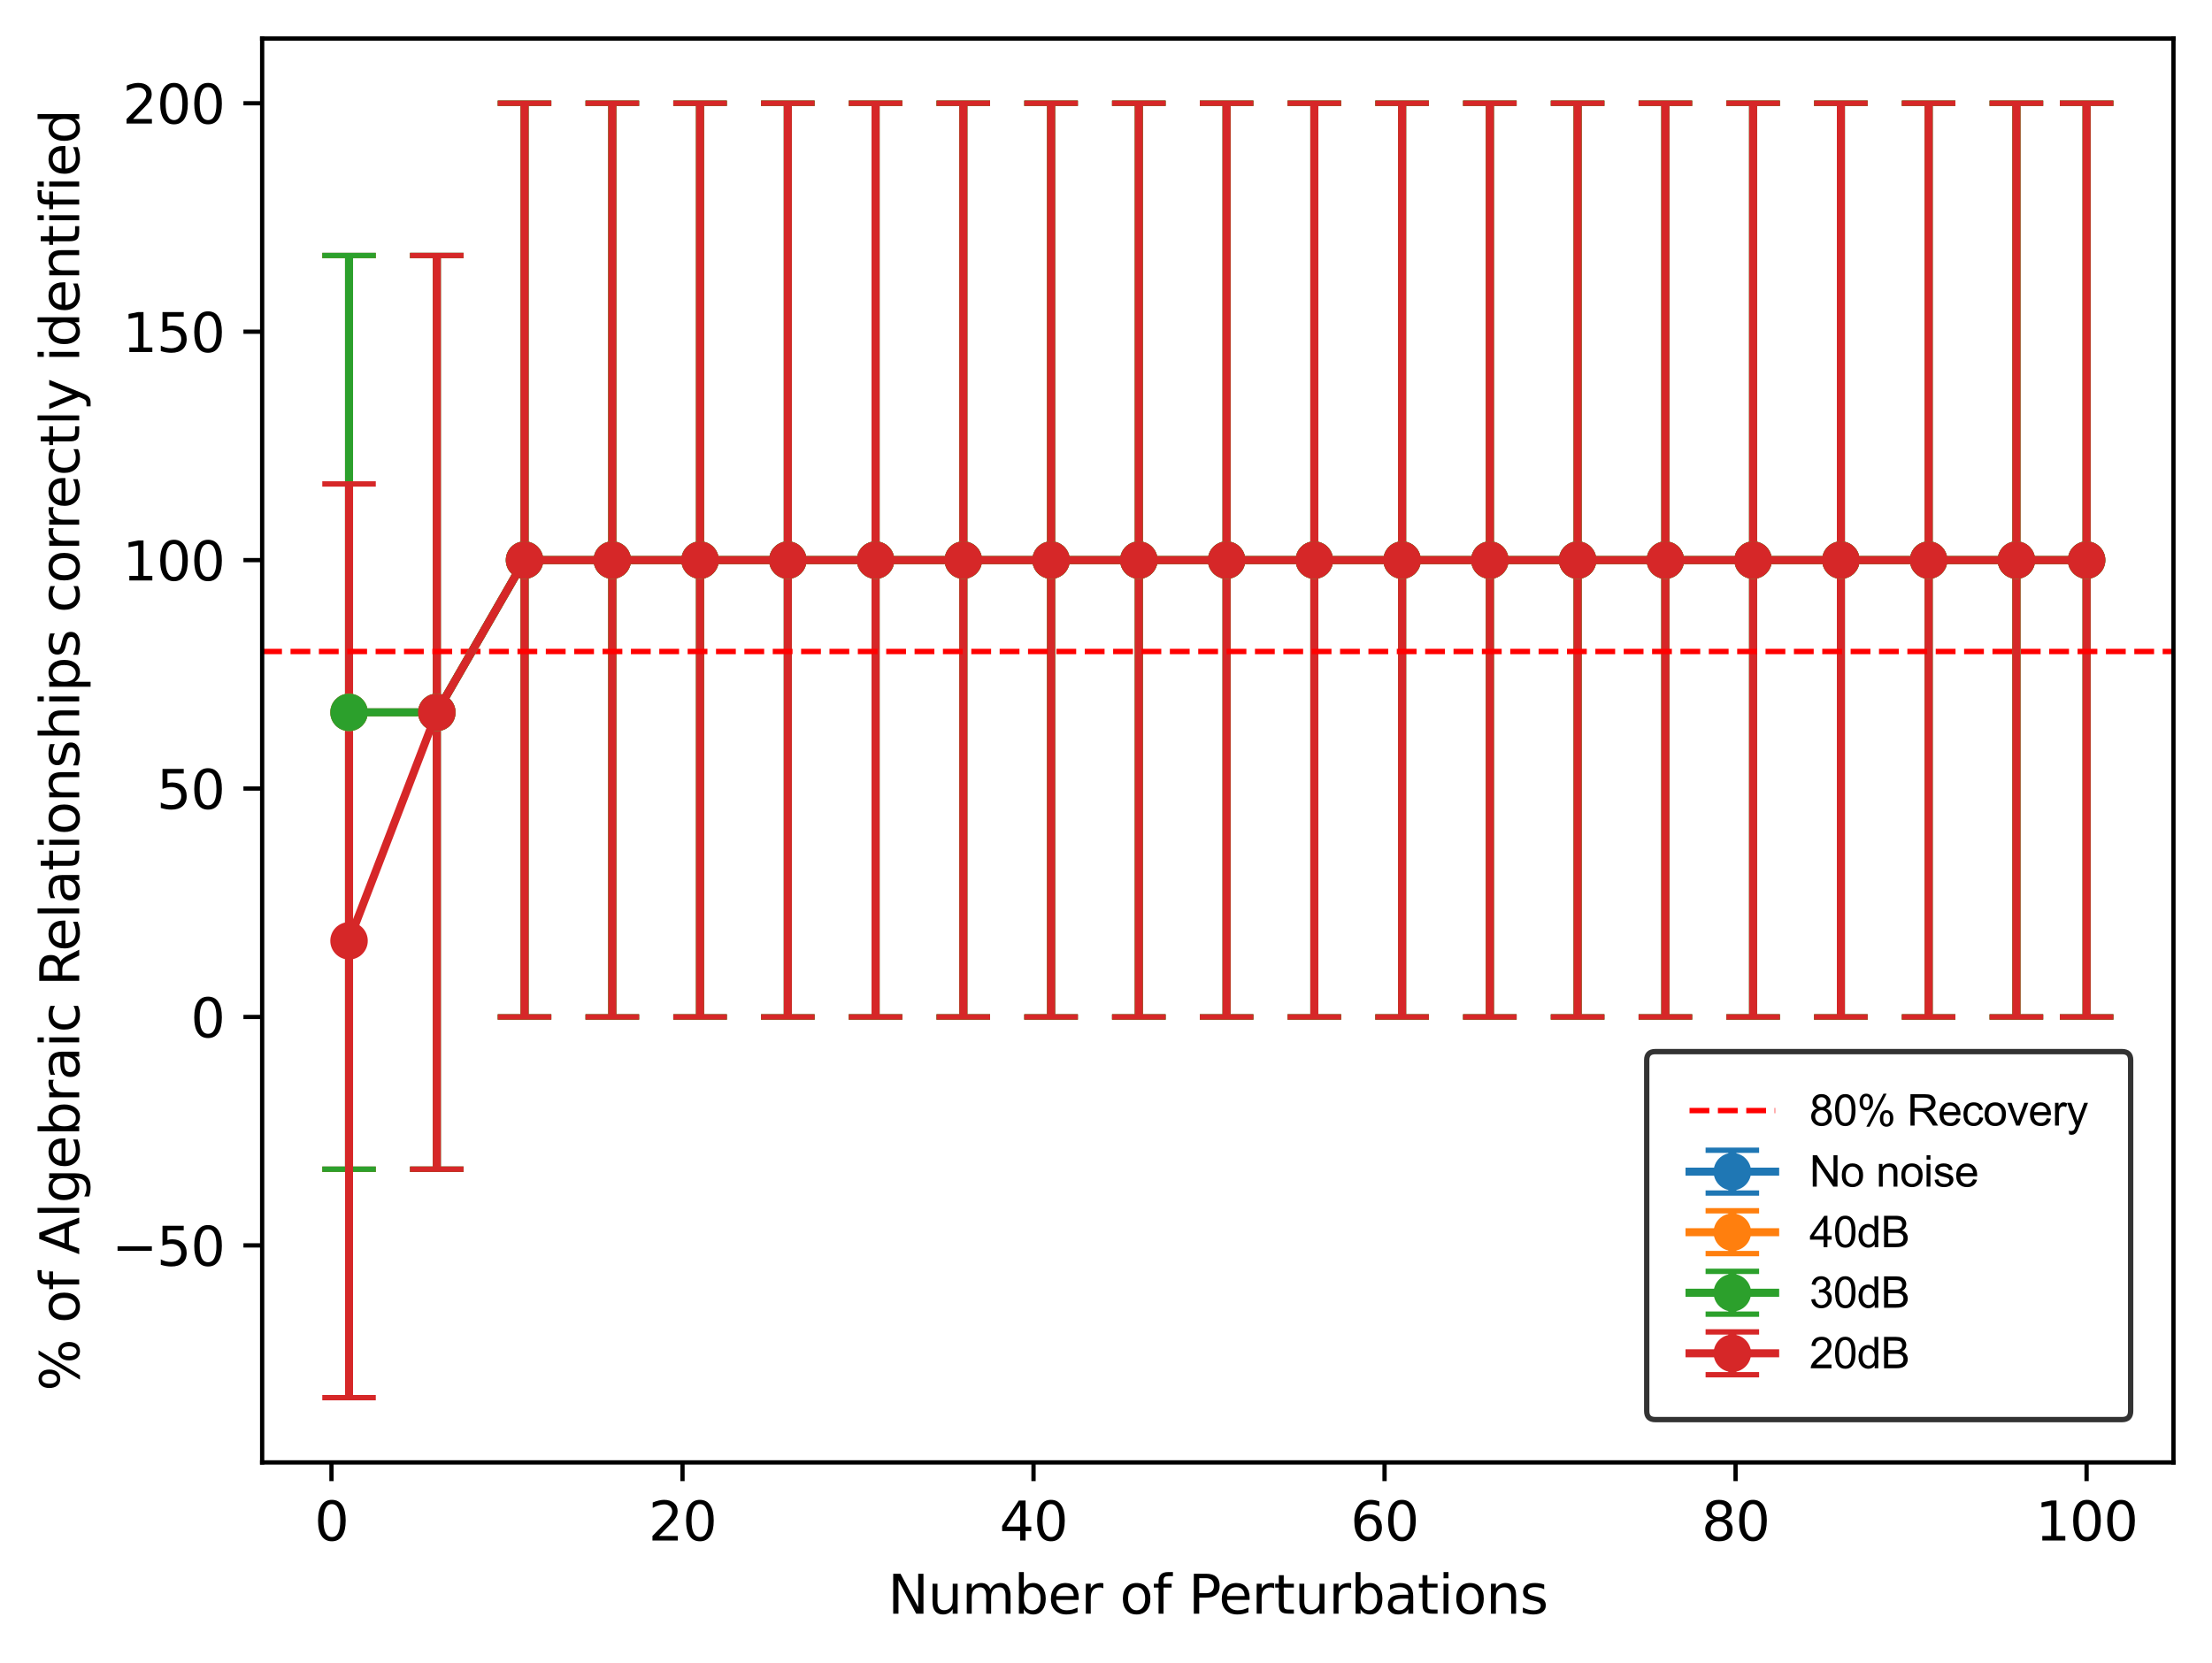 <?xml version="1.0" encoding="utf-8" standalone="no"?>
<!DOCTYPE svg PUBLIC "-//W3C//DTD SVG 1.1//EN"
  "http://www.w3.org/Graphics/SVG/1.1/DTD/svg11.dtd">
<svg xmlns:xlink="http://www.w3.org/1999/xlink" width="413.303pt" height="310.868pt" viewBox="0 0 413.303 310.868" xmlns="http://www.w3.org/2000/svg" version="1.1">
 <defs>
  <style type="text/css">*{stroke-linejoin: round; stroke-linecap: butt}</style>
 </defs>
 <g id="figure_1">
  <g id="patch_1">
   <path d="M 0 310.868 
L 413.303 310.868 
L 413.303 0 
L 0 0 
z
" style="fill: #ffffff"/>
  </g>
  <g id="axes_1">
   <g id="patch_2">
    <path d="M 48.983 273.312 
L 406.103 273.312 
L 406.103 7.2 
L 48.983 7.2 
z
" style="fill: #ffffff"/>
   </g>
   <g id="matplotlib.axis_1">
    <g id="xtick_1">
     <g id="line2d_1">
      <defs>
       <path id="mffb48d08f2" d="M 0 0 
L 0 3.5 
" style="stroke: #000000; stroke-width: 0.8"/>
      </defs>
      <g>
       <use xlink:href="#mffb48d08f2" x="61.936" y="273.312" style="stroke: #000000; stroke-width: 0.8"/>
      </g>
     </g>
     <g id="text_1">
      <!-- 0 -->
      <g transform="translate(58.755 287.91) scale(0.1 -0.1)">
       <defs>
        <path id="DejaVuSans-30" d="M 2034 4250 
Q 1547 4250 1301 3770 
Q 1056 3291 1056 2328 
Q 1056 1369 1301 889 
Q 1547 409 2034 409 
Q 2525 409 2770 889 
Q 3016 1369 3016 2328 
Q 3016 3291 2770 3770 
Q 2525 4250 2034 4250 
z
M 2034 4750 
Q 2819 4750 3233 4129 
Q 3647 3509 3647 2328 
Q 3647 1150 3233 529 
Q 2819 -91 2034 -91 
Q 1250 -91 836 529 
Q 422 1150 422 2328 
Q 422 3509 836 4129 
Q 1250 4750 2034 4750 
z
" transform="scale(0.016)"/>
       </defs>
       <use xlink:href="#DejaVuSans-30"/>
      </g>
     </g>
    </g>
    <g id="xtick_2">
     <g id="line2d_2">
      <g>
       <use xlink:href="#mffb48d08f2" x="127.523" y="273.312" style="stroke: #000000; stroke-width: 0.8"/>
      </g>
     </g>
     <g id="text_2">
      <!-- 20 -->
      <g transform="translate(121.16 287.91) scale(0.1 -0.1)">
       <defs>
        <path id="DejaVuSans-32" d="M 1228 531 
L 3431 531 
L 3431 0 
L 469 0 
L 469 531 
Q 828 903 1448 1529 
Q 2069 2156 2228 2338 
Q 2531 2678 2651 2914 
Q 2772 3150 2772 3378 
Q 2772 3750 2511 3984 
Q 2250 4219 1831 4219 
Q 1534 4219 1204 4116 
Q 875 4013 500 3803 
L 500 4441 
Q 881 4594 1212 4672 
Q 1544 4750 1819 4750 
Q 2544 4750 2975 4387 
Q 3406 4025 3406 3419 
Q 3406 3131 3298 2873 
Q 3191 2616 2906 2266 
Q 2828 2175 2409 1742 
Q 1991 1309 1228 531 
z
" transform="scale(0.016)"/>
       </defs>
       <use xlink:href="#DejaVuSans-32"/>
       <use xlink:href="#DejaVuSans-30" x="63.623"/>
      </g>
     </g>
    </g>
    <g id="xtick_3">
     <g id="line2d_3">
      <g>
       <use xlink:href="#mffb48d08f2" x="193.11" y="273.312" style="stroke: #000000; stroke-width: 0.8"/>
      </g>
     </g>
     <g id="text_3">
      <!-- 40 -->
      <g transform="translate(186.747 287.91) scale(0.1 -0.1)">
       <defs>
        <path id="DejaVuSans-34" d="M 2419 4116 
L 825 1625 
L 2419 1625 
L 2419 4116 
z
M 2253 4666 
L 3047 4666 
L 3047 1625 
L 3713 1625 
L 3713 1100 
L 3047 1100 
L 3047 0 
L 2419 0 
L 2419 1100 
L 313 1100 
L 313 1709 
L 2253 4666 
z
" transform="scale(0.016)"/>
       </defs>
       <use xlink:href="#DejaVuSans-34"/>
       <use xlink:href="#DejaVuSans-30" x="63.623"/>
      </g>
     </g>
    </g>
    <g id="xtick_4">
     <g id="line2d_4">
      <g>
       <use xlink:href="#mffb48d08f2" x="258.697" y="273.312" style="stroke: #000000; stroke-width: 0.8"/>
      </g>
     </g>
     <g id="text_4">
      <!-- 60 -->
      <g transform="translate(252.334 287.91) scale(0.1 -0.1)">
       <defs>
        <path id="DejaVuSans-36" d="M 2113 2584 
Q 1688 2584 1439 2293 
Q 1191 2003 1191 1497 
Q 1191 994 1439 701 
Q 1688 409 2113 409 
Q 2538 409 2786 701 
Q 3034 994 3034 1497 
Q 3034 2003 2786 2293 
Q 2538 2584 2113 2584 
z
M 3366 4563 
L 3366 3988 
Q 3128 4100 2886 4159 
Q 2644 4219 2406 4219 
Q 1781 4219 1451 3797 
Q 1122 3375 1075 2522 
Q 1259 2794 1537 2939 
Q 1816 3084 2150 3084 
Q 2853 3084 3261 2657 
Q 3669 2231 3669 1497 
Q 3669 778 3244 343 
Q 2819 -91 2113 -91 
Q 1303 -91 875 529 
Q 447 1150 447 2328 
Q 447 3434 972 4092 
Q 1497 4750 2381 4750 
Q 2619 4750 2861 4703 
Q 3103 4656 3366 4563 
z
" transform="scale(0.016)"/>
       </defs>
       <use xlink:href="#DejaVuSans-36"/>
       <use xlink:href="#DejaVuSans-30" x="63.623"/>
      </g>
     </g>
    </g>
    <g id="xtick_5">
     <g id="line2d_5">
      <g>
       <use xlink:href="#mffb48d08f2" x="324.283" y="273.312" style="stroke: #000000; stroke-width: 0.8"/>
      </g>
     </g>
     <g id="text_5">
      <!-- 80 -->
      <g transform="translate(317.921 287.91) scale(0.1 -0.1)">
       <defs>
        <path id="DejaVuSans-38" d="M 2034 2216 
Q 1584 2216 1326 1975 
Q 1069 1734 1069 1313 
Q 1069 891 1326 650 
Q 1584 409 2034 409 
Q 2484 409 2743 651 
Q 3003 894 3003 1313 
Q 3003 1734 2745 1975 
Q 2488 2216 2034 2216 
z
M 1403 2484 
Q 997 2584 770 2862 
Q 544 3141 544 3541 
Q 544 4100 942 4425 
Q 1341 4750 2034 4750 
Q 2731 4750 3128 4425 
Q 3525 4100 3525 3541 
Q 3525 3141 3298 2862 
Q 3072 2584 2669 2484 
Q 3125 2378 3379 2068 
Q 3634 1759 3634 1313 
Q 3634 634 3220 271 
Q 2806 -91 2034 -91 
Q 1263 -91 848 271 
Q 434 634 434 1313 
Q 434 1759 690 2068 
Q 947 2378 1403 2484 
z
M 1172 3481 
Q 1172 3119 1398 2916 
Q 1625 2713 2034 2713 
Q 2441 2713 2670 2916 
Q 2900 3119 2900 3481 
Q 2900 3844 2670 4047 
Q 2441 4250 2034 4250 
Q 1625 4250 1398 4047 
Q 1172 3844 1172 3481 
z
" transform="scale(0.016)"/>
       </defs>
       <use xlink:href="#DejaVuSans-38"/>
       <use xlink:href="#DejaVuSans-30" x="63.623"/>
      </g>
     </g>
    </g>
    <g id="xtick_6">
     <g id="line2d_6">
      <g>
       <use xlink:href="#mffb48d08f2" x="389.87" y="273.312" style="stroke: #000000; stroke-width: 0.8"/>
      </g>
     </g>
     <g id="text_6">
      <!-- 100 -->
      <g transform="translate(380.326 287.91) scale(0.1 -0.1)">
       <defs>
        <path id="DejaVuSans-31" d="M 794 531 
L 1825 531 
L 1825 4091 
L 703 3866 
L 703 4441 
L 1819 4666 
L 2450 4666 
L 2450 531 
L 3481 531 
L 3481 0 
L 794 0 
L 794 531 
z
" transform="scale(0.016)"/>
       </defs>
       <use xlink:href="#DejaVuSans-31"/>
       <use xlink:href="#DejaVuSans-30" x="63.623"/>
       <use xlink:href="#DejaVuSans-30" x="127.246"/>
      </g>
     </g>
    </g>
    <g id="text_7">
     <!-- Number of Perturbations -->
     <g transform="translate(165.889 301.589) scale(0.1 -0.1)">
      <defs>
       <path id="DejaVuSans-4e" d="M 628 4666 
L 1478 4666 
L 3547 763 
L 3547 4666 
L 4159 4666 
L 4159 0 
L 3309 0 
L 1241 3903 
L 1241 0 
L 628 0 
L 628 4666 
z
" transform="scale(0.016)"/>
       <path id="DejaVuSans-75" d="M 544 1381 
L 544 3500 
L 1119 3500 
L 1119 1403 
Q 1119 906 1312 657 
Q 1506 409 1894 409 
Q 2359 409 2629 706 
Q 2900 1003 2900 1516 
L 2900 3500 
L 3475 3500 
L 3475 0 
L 2900 0 
L 2900 538 
Q 2691 219 2414 64 
Q 2138 -91 1772 -91 
Q 1169 -91 856 284 
Q 544 659 544 1381 
z
M 1991 3584 
L 1991 3584 
z
" transform="scale(0.016)"/>
       <path id="DejaVuSans-6d" d="M 3328 2828 
Q 3544 3216 3844 3400 
Q 4144 3584 4550 3584 
Q 5097 3584 5394 3201 
Q 5691 2819 5691 2113 
L 5691 0 
L 5113 0 
L 5113 2094 
Q 5113 2597 4934 2840 
Q 4756 3084 4391 3084 
Q 3944 3084 3684 2787 
Q 3425 2491 3425 1978 
L 3425 0 
L 2847 0 
L 2847 2094 
Q 2847 2600 2669 2842 
Q 2491 3084 2119 3084 
Q 1678 3084 1418 2786 
Q 1159 2488 1159 1978 
L 1159 0 
L 581 0 
L 581 3500 
L 1159 3500 
L 1159 2956 
Q 1356 3278 1631 3431 
Q 1906 3584 2284 3584 
Q 2666 3584 2933 3390 
Q 3200 3197 3328 2828 
z
" transform="scale(0.016)"/>
       <path id="DejaVuSans-62" d="M 3116 1747 
Q 3116 2381 2855 2742 
Q 2594 3103 2138 3103 
Q 1681 3103 1420 2742 
Q 1159 2381 1159 1747 
Q 1159 1113 1420 752 
Q 1681 391 2138 391 
Q 2594 391 2855 752 
Q 3116 1113 3116 1747 
z
M 1159 2969 
Q 1341 3281 1617 3432 
Q 1894 3584 2278 3584 
Q 2916 3584 3314 3078 
Q 3713 2572 3713 1747 
Q 3713 922 3314 415 
Q 2916 -91 2278 -91 
Q 1894 -91 1617 61 
Q 1341 213 1159 525 
L 1159 0 
L 581 0 
L 581 4863 
L 1159 4863 
L 1159 2969 
z
" transform="scale(0.016)"/>
       <path id="DejaVuSans-65" d="M 3597 1894 
L 3597 1613 
L 953 1613 
Q 991 1019 1311 708 
Q 1631 397 2203 397 
Q 2534 397 2845 478 
Q 3156 559 3463 722 
L 3463 178 
Q 3153 47 2828 -22 
Q 2503 -91 2169 -91 
Q 1331 -91 842 396 
Q 353 884 353 1716 
Q 353 2575 817 3079 
Q 1281 3584 2069 3584 
Q 2775 3584 3186 3129 
Q 3597 2675 3597 1894 
z
M 3022 2063 
Q 3016 2534 2758 2815 
Q 2500 3097 2075 3097 
Q 1594 3097 1305 2825 
Q 1016 2553 972 2059 
L 3022 2063 
z
" transform="scale(0.016)"/>
       <path id="DejaVuSans-72" d="M 2631 2963 
Q 2534 3019 2420 3045 
Q 2306 3072 2169 3072 
Q 1681 3072 1420 2755 
Q 1159 2438 1159 1844 
L 1159 0 
L 581 0 
L 581 3500 
L 1159 3500 
L 1159 2956 
Q 1341 3275 1631 3429 
Q 1922 3584 2338 3584 
Q 2397 3584 2469 3576 
Q 2541 3569 2628 3553 
L 2631 2963 
z
" transform="scale(0.016)"/>
       <path id="DejaVuSans-20" transform="scale(0.016)"/>
       <path id="DejaVuSans-6f" d="M 1959 3097 
Q 1497 3097 1228 2736 
Q 959 2375 959 1747 
Q 959 1119 1226 758 
Q 1494 397 1959 397 
Q 2419 397 2687 759 
Q 2956 1122 2956 1747 
Q 2956 2369 2687 2733 
Q 2419 3097 1959 3097 
z
M 1959 3584 
Q 2709 3584 3137 3096 
Q 3566 2609 3566 1747 
Q 3566 888 3137 398 
Q 2709 -91 1959 -91 
Q 1206 -91 779 398 
Q 353 888 353 1747 
Q 353 2609 779 3096 
Q 1206 3584 1959 3584 
z
" transform="scale(0.016)"/>
       <path id="DejaVuSans-66" d="M 2375 4863 
L 2375 4384 
L 1825 4384 
Q 1516 4384 1395 4259 
Q 1275 4134 1275 3809 
L 1275 3500 
L 2222 3500 
L 2222 3053 
L 1275 3053 
L 1275 0 
L 697 0 
L 697 3053 
L 147 3053 
L 147 3500 
L 697 3500 
L 697 3744 
Q 697 4328 969 4595 
Q 1241 4863 1831 4863 
L 2375 4863 
z
" transform="scale(0.016)"/>
       <path id="DejaVuSans-50" d="M 1259 4147 
L 1259 2394 
L 2053 2394 
Q 2494 2394 2734 2622 
Q 2975 2850 2975 3272 
Q 2975 3691 2734 3919 
Q 2494 4147 2053 4147 
L 1259 4147 
z
M 628 4666 
L 2053 4666 
Q 2838 4666 3239 4311 
Q 3641 3956 3641 3272 
Q 3641 2581 3239 2228 
Q 2838 1875 2053 1875 
L 1259 1875 
L 1259 0 
L 628 0 
L 628 4666 
z
" transform="scale(0.016)"/>
       <path id="DejaVuSans-74" d="M 1172 4494 
L 1172 3500 
L 2356 3500 
L 2356 3053 
L 1172 3053 
L 1172 1153 
Q 1172 725 1289 603 
Q 1406 481 1766 481 
L 2356 481 
L 2356 0 
L 1766 0 
Q 1100 0 847 248 
Q 594 497 594 1153 
L 594 3053 
L 172 3053 
L 172 3500 
L 594 3500 
L 594 4494 
L 1172 4494 
z
" transform="scale(0.016)"/>
       <path id="DejaVuSans-61" d="M 2194 1759 
Q 1497 1759 1228 1600 
Q 959 1441 959 1056 
Q 959 750 1161 570 
Q 1363 391 1709 391 
Q 2188 391 2477 730 
Q 2766 1069 2766 1631 
L 2766 1759 
L 2194 1759 
z
M 3341 1997 
L 3341 0 
L 2766 0 
L 2766 531 
Q 2569 213 2275 61 
Q 1981 -91 1556 -91 
Q 1019 -91 701 211 
Q 384 513 384 1019 
Q 384 1609 779 1909 
Q 1175 2209 1959 2209 
L 2766 2209 
L 2766 2266 
Q 2766 2663 2505 2880 
Q 2244 3097 1772 3097 
Q 1472 3097 1187 3025 
Q 903 2953 641 2809 
L 641 3341 
Q 956 3463 1253 3523 
Q 1550 3584 1831 3584 
Q 2591 3584 2966 3190 
Q 3341 2797 3341 1997 
z
" transform="scale(0.016)"/>
       <path id="DejaVuSans-69" d="M 603 3500 
L 1178 3500 
L 1178 0 
L 603 0 
L 603 3500 
z
M 603 4863 
L 1178 4863 
L 1178 4134 
L 603 4134 
L 603 4863 
z
" transform="scale(0.016)"/>
       <path id="DejaVuSans-6e" d="M 3513 2113 
L 3513 0 
L 2938 0 
L 2938 2094 
Q 2938 2591 2744 2837 
Q 2550 3084 2163 3084 
Q 1697 3084 1428 2787 
Q 1159 2491 1159 1978 
L 1159 0 
L 581 0 
L 581 3500 
L 1159 3500 
L 1159 2956 
Q 1366 3272 1645 3428 
Q 1925 3584 2291 3584 
Q 2894 3584 3203 3211 
Q 3513 2838 3513 2113 
z
" transform="scale(0.016)"/>
       <path id="DejaVuSans-73" d="M 2834 3397 
L 2834 2853 
Q 2591 2978 2328 3040 
Q 2066 3103 1784 3103 
Q 1356 3103 1142 2972 
Q 928 2841 928 2578 
Q 928 2378 1081 2264 
Q 1234 2150 1697 2047 
L 1894 2003 
Q 2506 1872 2764 1633 
Q 3022 1394 3022 966 
Q 3022 478 2636 193 
Q 2250 -91 1575 -91 
Q 1294 -91 989 -36 
Q 684 19 347 128 
L 347 722 
Q 666 556 975 473 
Q 1284 391 1588 391 
Q 1994 391 2212 530 
Q 2431 669 2431 922 
Q 2431 1156 2273 1281 
Q 2116 1406 1581 1522 
L 1381 1569 
Q 847 1681 609 1914 
Q 372 2147 372 2553 
Q 372 3047 722 3315 
Q 1072 3584 1716 3584 
Q 2034 3584 2315 3537 
Q 2597 3491 2834 3397 
z
" transform="scale(0.016)"/>
      </defs>
      <use xlink:href="#DejaVuSans-4e"/>
      <use xlink:href="#DejaVuSans-75" x="74.805"/>
      <use xlink:href="#DejaVuSans-6d" x="138.184"/>
      <use xlink:href="#DejaVuSans-62" x="235.596"/>
      <use xlink:href="#DejaVuSans-65" x="299.072"/>
      <use xlink:href="#DejaVuSans-72" x="360.596"/>
      <use xlink:href="#DejaVuSans-20" x="401.709"/>
      <use xlink:href="#DejaVuSans-6f" x="433.496"/>
      <use xlink:href="#DejaVuSans-66" x="494.678"/>
      <use xlink:href="#DejaVuSans-20" x="529.883"/>
      <use xlink:href="#DejaVuSans-50" x="561.67"/>
      <use xlink:href="#DejaVuSans-65" x="618.348"/>
      <use xlink:href="#DejaVuSans-72" x="679.871"/>
      <use xlink:href="#DejaVuSans-74" x="720.984"/>
      <use xlink:href="#DejaVuSans-75" x="760.193"/>
      <use xlink:href="#DejaVuSans-72" x="823.572"/>
      <use xlink:href="#DejaVuSans-62" x="864.686"/>
      <use xlink:href="#DejaVuSans-61" x="928.162"/>
      <use xlink:href="#DejaVuSans-74" x="989.441"/>
      <use xlink:href="#DejaVuSans-69" x="1028.65"/>
      <use xlink:href="#DejaVuSans-6f" x="1056.434"/>
      <use xlink:href="#DejaVuSans-6e" x="1117.615"/>
      <use xlink:href="#DejaVuSans-73" x="1180.994"/>
     </g>
    </g>
   </g>
   <g id="matplotlib.axis_2">
    <g id="ytick_1">
     <g id="line2d_7">
      <defs>
       <path id="maa4d33becb" d="M 0 0 
L -3.5 0 
" style="stroke: #000000; stroke-width: 0.8"/>
      </defs>
      <g>
       <use xlink:href="#maa4d33becb" x="48.983" y="232.755" style="stroke: #000000; stroke-width: 0.8"/>
      </g>
     </g>
     <g id="text_8">
      <!-- −50 -->
      <g transform="translate(20.878 236.554) scale(0.1 -0.1)">
       <defs>
        <path id="DejaVuSans-2212" d="M 678 2272 
L 4684 2272 
L 4684 1741 
L 678 1741 
L 678 2272 
z
" transform="scale(0.016)"/>
        <path id="DejaVuSans-35" d="M 691 4666 
L 3169 4666 
L 3169 4134 
L 1269 4134 
L 1269 2991 
Q 1406 3038 1543 3061 
Q 1681 3084 1819 3084 
Q 2600 3084 3056 2656 
Q 3513 2228 3513 1497 
Q 3513 744 3044 326 
Q 2575 -91 1722 -91 
Q 1428 -91 1123 -41 
Q 819 9 494 109 
L 494 744 
Q 775 591 1075 516 
Q 1375 441 1709 441 
Q 2250 441 2565 725 
Q 2881 1009 2881 1497 
Q 2881 1984 2565 2268 
Q 2250 2553 1709 2553 
Q 1456 2553 1204 2497 
Q 953 2441 691 2322 
L 691 4666 
z
" transform="scale(0.016)"/>
       </defs>
       <use xlink:href="#DejaVuSans-2212"/>
       <use xlink:href="#DejaVuSans-35" x="83.789"/>
       <use xlink:href="#DejaVuSans-30" x="147.412"/>
      </g>
     </g>
    </g>
    <g id="ytick_2">
     <g id="line2d_8">
      <g>
       <use xlink:href="#maa4d33becb" x="48.983" y="190.063" style="stroke: #000000; stroke-width: 0.8"/>
      </g>
     </g>
     <g id="text_9">
      <!-- 0 -->
      <g transform="translate(35.62 193.862) scale(0.1 -0.1)">
       <use xlink:href="#DejaVuSans-30"/>
      </g>
     </g>
    </g>
    <g id="ytick_3">
     <g id="line2d_9">
      <g>
       <use xlink:href="#maa4d33becb" x="48.983" y="147.371" style="stroke: #000000; stroke-width: 0.8"/>
      </g>
     </g>
     <g id="text_10">
      <!-- 50 -->
      <g transform="translate(29.258 151.171) scale(0.1 -0.1)">
       <use xlink:href="#DejaVuSans-35"/>
       <use xlink:href="#DejaVuSans-30" x="63.623"/>
      </g>
     </g>
    </g>
    <g id="ytick_4">
     <g id="line2d_10">
      <g>
       <use xlink:href="#maa4d33becb" x="48.983" y="104.68" style="stroke: #000000; stroke-width: 0.8"/>
      </g>
     </g>
     <g id="text_11">
      <!-- 100 -->
      <g transform="translate(22.895 108.479) scale(0.1 -0.1)">
       <use xlink:href="#DejaVuSans-31"/>
       <use xlink:href="#DejaVuSans-30" x="63.623"/>
       <use xlink:href="#DejaVuSans-30" x="127.246"/>
      </g>
     </g>
    </g>
    <g id="ytick_5">
     <g id="line2d_11">
      <g>
       <use xlink:href="#maa4d33becb" x="48.983" y="61.988" style="stroke: #000000; stroke-width: 0.8"/>
      </g>
     </g>
     <g id="text_12">
      <!-- 150 -->
      <g transform="translate(22.895 65.787) scale(0.1 -0.1)">
       <use xlink:href="#DejaVuSans-31"/>
       <use xlink:href="#DejaVuSans-35" x="63.623"/>
       <use xlink:href="#DejaVuSans-30" x="127.246"/>
      </g>
     </g>
    </g>
    <g id="ytick_6">
     <g id="line2d_12">
      <g>
       <use xlink:href="#maa4d33becb" x="48.983" y="19.296" style="stroke: #000000; stroke-width: 0.8"/>
      </g>
     </g>
     <g id="text_13">
      <!-- 200 -->
      <g transform="translate(22.895 23.095) scale(0.1 -0.1)">
       <use xlink:href="#DejaVuSans-32"/>
       <use xlink:href="#DejaVuSans-30" x="63.623"/>
       <use xlink:href="#DejaVuSans-30" x="127.246"/>
      </g>
     </g>
    </g>
    <g id="text_14">
     <!-- % of Algebraic Relationships correctly identified -->
     <g transform="translate(14.798 259.973) rotate(-90) scale(0.1 -0.1)">
      <defs>
       <path id="DejaVuSans-25" d="M 4653 2053 
Q 4381 2053 4226 1822 
Q 4072 1591 4072 1178 
Q 4072 772 4226 539 
Q 4381 306 4653 306 
Q 4919 306 5073 539 
Q 5228 772 5228 1178 
Q 5228 1588 5073 1820 
Q 4919 2053 4653 2053 
z
M 4653 2450 
Q 5147 2450 5437 2106 
Q 5728 1763 5728 1178 
Q 5728 594 5436 251 
Q 5144 -91 4653 -91 
Q 4153 -91 3862 251 
Q 3572 594 3572 1178 
Q 3572 1766 3864 2108 
Q 4156 2450 4653 2450 
z
M 1428 4353 
Q 1159 4353 1004 4120 
Q 850 3888 850 3481 
Q 850 3069 1003 2837 
Q 1156 2606 1428 2606 
Q 1700 2606 1854 2837 
Q 2009 3069 2009 3481 
Q 2009 3884 1853 4118 
Q 1697 4353 1428 4353 
z
M 4250 4750 
L 4750 4750 
L 1831 -91 
L 1331 -91 
L 4250 4750 
z
M 1428 4750 
Q 1922 4750 2215 4408 
Q 2509 4066 2509 3481 
Q 2509 2891 2217 2550 
Q 1925 2209 1428 2209 
Q 931 2209 642 2551 
Q 353 2894 353 3481 
Q 353 4063 643 4406 
Q 934 4750 1428 4750 
z
" transform="scale(0.016)"/>
       <path id="DejaVuSans-41" d="M 2188 4044 
L 1331 1722 
L 3047 1722 
L 2188 4044 
z
M 1831 4666 
L 2547 4666 
L 4325 0 
L 3669 0 
L 3244 1197 
L 1141 1197 
L 716 0 
L 50 0 
L 1831 4666 
z
" transform="scale(0.016)"/>
       <path id="DejaVuSans-6c" d="M 603 4863 
L 1178 4863 
L 1178 0 
L 603 0 
L 603 4863 
z
" transform="scale(0.016)"/>
       <path id="DejaVuSans-67" d="M 2906 1791 
Q 2906 2416 2648 2759 
Q 2391 3103 1925 3103 
Q 1463 3103 1205 2759 
Q 947 2416 947 1791 
Q 947 1169 1205 825 
Q 1463 481 1925 481 
Q 2391 481 2648 825 
Q 2906 1169 2906 1791 
z
M 3481 434 
Q 3481 -459 3084 -895 
Q 2688 -1331 1869 -1331 
Q 1566 -1331 1297 -1286 
Q 1028 -1241 775 -1147 
L 775 -588 
Q 1028 -725 1275 -790 
Q 1522 -856 1778 -856 
Q 2344 -856 2625 -561 
Q 2906 -266 2906 331 
L 2906 616 
Q 2728 306 2450 153 
Q 2172 0 1784 0 
Q 1141 0 747 490 
Q 353 981 353 1791 
Q 353 2603 747 3093 
Q 1141 3584 1784 3584 
Q 2172 3584 2450 3431 
Q 2728 3278 2906 2969 
L 2906 3500 
L 3481 3500 
L 3481 434 
z
" transform="scale(0.016)"/>
       <path id="DejaVuSans-63" d="M 3122 3366 
L 3122 2828 
Q 2878 2963 2633 3030 
Q 2388 3097 2138 3097 
Q 1578 3097 1268 2742 
Q 959 2388 959 1747 
Q 959 1106 1268 751 
Q 1578 397 2138 397 
Q 2388 397 2633 464 
Q 2878 531 3122 666 
L 3122 134 
Q 2881 22 2623 -34 
Q 2366 -91 2075 -91 
Q 1284 -91 818 406 
Q 353 903 353 1747 
Q 353 2603 823 3093 
Q 1294 3584 2113 3584 
Q 2378 3584 2631 3529 
Q 2884 3475 3122 3366 
z
" transform="scale(0.016)"/>
       <path id="DejaVuSans-52" d="M 2841 2188 
Q 3044 2119 3236 1894 
Q 3428 1669 3622 1275 
L 4263 0 
L 3584 0 
L 2988 1197 
Q 2756 1666 2539 1819 
Q 2322 1972 1947 1972 
L 1259 1972 
L 1259 0 
L 628 0 
L 628 4666 
L 2053 4666 
Q 2853 4666 3247 4331 
Q 3641 3997 3641 3322 
Q 3641 2881 3436 2590 
Q 3231 2300 2841 2188 
z
M 1259 4147 
L 1259 2491 
L 2053 2491 
Q 2509 2491 2742 2702 
Q 2975 2913 2975 3322 
Q 2975 3731 2742 3939 
Q 2509 4147 2053 4147 
L 1259 4147 
z
" transform="scale(0.016)"/>
       <path id="DejaVuSans-68" d="M 3513 2113 
L 3513 0 
L 2938 0 
L 2938 2094 
Q 2938 2591 2744 2837 
Q 2550 3084 2163 3084 
Q 1697 3084 1428 2787 
Q 1159 2491 1159 1978 
L 1159 0 
L 581 0 
L 581 4863 
L 1159 4863 
L 1159 2956 
Q 1366 3272 1645 3428 
Q 1925 3584 2291 3584 
Q 2894 3584 3203 3211 
Q 3513 2838 3513 2113 
z
" transform="scale(0.016)"/>
       <path id="DejaVuSans-70" d="M 1159 525 
L 1159 -1331 
L 581 -1331 
L 581 3500 
L 1159 3500 
L 1159 2969 
Q 1341 3281 1617 3432 
Q 1894 3584 2278 3584 
Q 2916 3584 3314 3078 
Q 3713 2572 3713 1747 
Q 3713 922 3314 415 
Q 2916 -91 2278 -91 
Q 1894 -91 1617 61 
Q 1341 213 1159 525 
z
M 3116 1747 
Q 3116 2381 2855 2742 
Q 2594 3103 2138 3103 
Q 1681 3103 1420 2742 
Q 1159 2381 1159 1747 
Q 1159 1113 1420 752 
Q 1681 391 2138 391 
Q 2594 391 2855 752 
Q 3116 1113 3116 1747 
z
" transform="scale(0.016)"/>
       <path id="DejaVuSans-79" d="M 2059 -325 
Q 1816 -950 1584 -1140 
Q 1353 -1331 966 -1331 
L 506 -1331 
L 506 -850 
L 844 -850 
Q 1081 -850 1212 -737 
Q 1344 -625 1503 -206 
L 1606 56 
L 191 3500 
L 800 3500 
L 1894 763 
L 2988 3500 
L 3597 3500 
L 2059 -325 
z
" transform="scale(0.016)"/>
       <path id="DejaVuSans-64" d="M 2906 2969 
L 2906 4863 
L 3481 4863 
L 3481 0 
L 2906 0 
L 2906 525 
Q 2725 213 2448 61 
Q 2172 -91 1784 -91 
Q 1150 -91 751 415 
Q 353 922 353 1747 
Q 353 2572 751 3078 
Q 1150 3584 1784 3584 
Q 2172 3584 2448 3432 
Q 2725 3281 2906 2969 
z
M 947 1747 
Q 947 1113 1208 752 
Q 1469 391 1925 391 
Q 2381 391 2643 752 
Q 2906 1113 2906 1747 
Q 2906 2381 2643 2742 
Q 2381 3103 1925 3103 
Q 1469 3103 1208 2742 
Q 947 2381 947 1747 
z
" transform="scale(0.016)"/>
      </defs>
      <use xlink:href="#DejaVuSans-25"/>
      <use xlink:href="#DejaVuSans-20" x="95.02"/>
      <use xlink:href="#DejaVuSans-6f" x="126.807"/>
      <use xlink:href="#DejaVuSans-66" x="187.988"/>
      <use xlink:href="#DejaVuSans-20" x="223.193"/>
      <use xlink:href="#DejaVuSans-41" x="254.98"/>
      <use xlink:href="#DejaVuSans-6c" x="323.389"/>
      <use xlink:href="#DejaVuSans-67" x="351.172"/>
      <use xlink:href="#DejaVuSans-65" x="414.648"/>
      <use xlink:href="#DejaVuSans-62" x="476.172"/>
      <use xlink:href="#DejaVuSans-72" x="539.648"/>
      <use xlink:href="#DejaVuSans-61" x="580.762"/>
      <use xlink:href="#DejaVuSans-69" x="642.041"/>
      <use xlink:href="#DejaVuSans-63" x="669.824"/>
      <use xlink:href="#DejaVuSans-20" x="724.805"/>
      <use xlink:href="#DejaVuSans-52" x="756.592"/>
      <use xlink:href="#DejaVuSans-65" x="821.574"/>
      <use xlink:href="#DejaVuSans-6c" x="883.098"/>
      <use xlink:href="#DejaVuSans-61" x="910.881"/>
      <use xlink:href="#DejaVuSans-74" x="972.16"/>
      <use xlink:href="#DejaVuSans-69" x="1011.369"/>
      <use xlink:href="#DejaVuSans-6f" x="1039.152"/>
      <use xlink:href="#DejaVuSans-6e" x="1100.334"/>
      <use xlink:href="#DejaVuSans-73" x="1163.713"/>
      <use xlink:href="#DejaVuSans-68" x="1215.812"/>
      <use xlink:href="#DejaVuSans-69" x="1279.191"/>
      <use xlink:href="#DejaVuSans-70" x="1306.975"/>
      <use xlink:href="#DejaVuSans-73" x="1370.451"/>
      <use xlink:href="#DejaVuSans-20" x="1422.551"/>
      <use xlink:href="#DejaVuSans-63" x="1454.338"/>
      <use xlink:href="#DejaVuSans-6f" x="1509.318"/>
      <use xlink:href="#DejaVuSans-72" x="1570.5"/>
      <use xlink:href="#DejaVuSans-72" x="1609.863"/>
      <use xlink:href="#DejaVuSans-65" x="1648.727"/>
      <use xlink:href="#DejaVuSans-63" x="1710.25"/>
      <use xlink:href="#DejaVuSans-74" x="1765.23"/>
      <use xlink:href="#DejaVuSans-6c" x="1804.439"/>
      <use xlink:href="#DejaVuSans-79" x="1832.223"/>
      <use xlink:href="#DejaVuSans-20" x="1891.402"/>
      <use xlink:href="#DejaVuSans-69" x="1923.189"/>
      <use xlink:href="#DejaVuSans-64" x="1950.973"/>
      <use xlink:href="#DejaVuSans-65" x="2014.449"/>
      <use xlink:href="#DejaVuSans-6e" x="2075.973"/>
      <use xlink:href="#DejaVuSans-74" x="2139.352"/>
      <use xlink:href="#DejaVuSans-69" x="2178.561"/>
      <use xlink:href="#DejaVuSans-66" x="2206.344"/>
      <use xlink:href="#DejaVuSans-69" x="2241.549"/>
      <use xlink:href="#DejaVuSans-65" x="2269.332"/>
      <use xlink:href="#DejaVuSans-64" x="2330.855"/>
     </g>
    </g>
   </g>
   <g id="LineCollection_1">
    <path d="M 65.216 218.524 
L 65.216 47.757 
" clip-path="url(#paa79f7ad23)" style="fill: none; stroke: #1f77b4; stroke-width: 1.5"/>
    <path d="M 81.612 218.524 
L 81.612 47.757 
" clip-path="url(#paa79f7ad23)" style="fill: none; stroke: #1f77b4; stroke-width: 1.5"/>
    <path d="M 98.009 190.063 
L 98.009 19.296 
" clip-path="url(#paa79f7ad23)" style="fill: none; stroke: #1f77b4; stroke-width: 1.5"/>
    <path d="M 114.406 190.063 
L 114.406 19.296 
" clip-path="url(#paa79f7ad23)" style="fill: none; stroke: #1f77b4; stroke-width: 1.5"/>
    <path d="M 130.802 190.063 
L 130.802 19.296 
" clip-path="url(#paa79f7ad23)" style="fill: none; stroke: #1f77b4; stroke-width: 1.5"/>
    <path d="M 147.199 190.063 
L 147.199 19.296 
" clip-path="url(#paa79f7ad23)" style="fill: none; stroke: #1f77b4; stroke-width: 1.5"/>
    <path d="M 163.596 190.063 
L 163.596 19.296 
" clip-path="url(#paa79f7ad23)" style="fill: none; stroke: #1f77b4; stroke-width: 1.5"/>
    <path d="M 179.992 190.063 
L 179.992 19.296 
" clip-path="url(#paa79f7ad23)" style="fill: none; stroke: #1f77b4; stroke-width: 1.5"/>
    <path d="M 196.389 190.063 
L 196.389 19.296 
" clip-path="url(#paa79f7ad23)" style="fill: none; stroke: #1f77b4; stroke-width: 1.5"/>
    <path d="M 212.786 190.063 
L 212.786 19.296 
" clip-path="url(#paa79f7ad23)" style="fill: none; stroke: #1f77b4; stroke-width: 1.5"/>
    <path d="M 229.182 190.063 
L 229.182 19.296 
" clip-path="url(#paa79f7ad23)" style="fill: none; stroke: #1f77b4; stroke-width: 1.5"/>
    <path d="M 245.579 190.063 
L 245.579 19.296 
" clip-path="url(#paa79f7ad23)" style="fill: none; stroke: #1f77b4; stroke-width: 1.5"/>
    <path d="M 261.976 190.063 
L 261.976 19.296 
" clip-path="url(#paa79f7ad23)" style="fill: none; stroke: #1f77b4; stroke-width: 1.5"/>
    <path d="M 278.373 190.063 
L 278.373 19.296 
" clip-path="url(#paa79f7ad23)" style="fill: none; stroke: #1f77b4; stroke-width: 1.5"/>
    <path d="M 294.769 190.063 
L 294.769 19.296 
" clip-path="url(#paa79f7ad23)" style="fill: none; stroke: #1f77b4; stroke-width: 1.5"/>
    <path d="M 311.166 190.063 
L 311.166 19.296 
" clip-path="url(#paa79f7ad23)" style="fill: none; stroke: #1f77b4; stroke-width: 1.5"/>
    <path d="M 327.563 190.063 
L 327.563 19.296 
" clip-path="url(#paa79f7ad23)" style="fill: none; stroke: #1f77b4; stroke-width: 1.5"/>
    <path d="M 343.959 190.063 
L 343.959 19.296 
" clip-path="url(#paa79f7ad23)" style="fill: none; stroke: #1f77b4; stroke-width: 1.5"/>
    <path d="M 360.356 190.063 
L 360.356 19.296 
" clip-path="url(#paa79f7ad23)" style="fill: none; stroke: #1f77b4; stroke-width: 1.5"/>
    <path d="M 376.753 190.063 
L 376.753 19.296 
" clip-path="url(#paa79f7ad23)" style="fill: none; stroke: #1f77b4; stroke-width: 1.5"/>
    <path d="M 389.87 190.063 
L 389.87 19.296 
" clip-path="url(#paa79f7ad23)" style="fill: none; stroke: #1f77b4; stroke-width: 1.5"/>
   </g>
   <g id="line2d_13">
    <defs>
     <path id="mfc7fa61e32" d="M 5 0 
L -5 -0 
" style="stroke: #1f77b4"/>
    </defs>
    <g clip-path="url(#paa79f7ad23)">
     <use xlink:href="#mfc7fa61e32" x="65.216" y="218.524" style="fill: #1f77b4; stroke: #1f77b4"/>
     <use xlink:href="#mfc7fa61e32" x="81.612" y="218.524" style="fill: #1f77b4; stroke: #1f77b4"/>
     <use xlink:href="#mfc7fa61e32" x="98.009" y="190.063" style="fill: #1f77b4; stroke: #1f77b4"/>
     <use xlink:href="#mfc7fa61e32" x="114.406" y="190.063" style="fill: #1f77b4; stroke: #1f77b4"/>
     <use xlink:href="#mfc7fa61e32" x="130.802" y="190.063" style="fill: #1f77b4; stroke: #1f77b4"/>
     <use xlink:href="#mfc7fa61e32" x="147.199" y="190.063" style="fill: #1f77b4; stroke: #1f77b4"/>
     <use xlink:href="#mfc7fa61e32" x="163.596" y="190.063" style="fill: #1f77b4; stroke: #1f77b4"/>
     <use xlink:href="#mfc7fa61e32" x="179.992" y="190.063" style="fill: #1f77b4; stroke: #1f77b4"/>
     <use xlink:href="#mfc7fa61e32" x="196.389" y="190.063" style="fill: #1f77b4; stroke: #1f77b4"/>
     <use xlink:href="#mfc7fa61e32" x="212.786" y="190.063" style="fill: #1f77b4; stroke: #1f77b4"/>
     <use xlink:href="#mfc7fa61e32" x="229.182" y="190.063" style="fill: #1f77b4; stroke: #1f77b4"/>
     <use xlink:href="#mfc7fa61e32" x="245.579" y="190.063" style="fill: #1f77b4; stroke: #1f77b4"/>
     <use xlink:href="#mfc7fa61e32" x="261.976" y="190.063" style="fill: #1f77b4; stroke: #1f77b4"/>
     <use xlink:href="#mfc7fa61e32" x="278.373" y="190.063" style="fill: #1f77b4; stroke: #1f77b4"/>
     <use xlink:href="#mfc7fa61e32" x="294.769" y="190.063" style="fill: #1f77b4; stroke: #1f77b4"/>
     <use xlink:href="#mfc7fa61e32" x="311.166" y="190.063" style="fill: #1f77b4; stroke: #1f77b4"/>
     <use xlink:href="#mfc7fa61e32" x="327.563" y="190.063" style="fill: #1f77b4; stroke: #1f77b4"/>
     <use xlink:href="#mfc7fa61e32" x="343.959" y="190.063" style="fill: #1f77b4; stroke: #1f77b4"/>
     <use xlink:href="#mfc7fa61e32" x="360.356" y="190.063" style="fill: #1f77b4; stroke: #1f77b4"/>
     <use xlink:href="#mfc7fa61e32" x="376.753" y="190.063" style="fill: #1f77b4; stroke: #1f77b4"/>
     <use xlink:href="#mfc7fa61e32" x="389.87" y="190.063" style="fill: #1f77b4; stroke: #1f77b4"/>
    </g>
   </g>
   <g id="line2d_14">
    <g clip-path="url(#paa79f7ad23)">
     <use xlink:href="#mfc7fa61e32" x="65.216" y="47.757" style="fill: #1f77b4; stroke: #1f77b4"/>
     <use xlink:href="#mfc7fa61e32" x="81.612" y="47.757" style="fill: #1f77b4; stroke: #1f77b4"/>
     <use xlink:href="#mfc7fa61e32" x="98.009" y="19.296" style="fill: #1f77b4; stroke: #1f77b4"/>
     <use xlink:href="#mfc7fa61e32" x="114.406" y="19.296" style="fill: #1f77b4; stroke: #1f77b4"/>
     <use xlink:href="#mfc7fa61e32" x="130.802" y="19.296" style="fill: #1f77b4; stroke: #1f77b4"/>
     <use xlink:href="#mfc7fa61e32" x="147.199" y="19.296" style="fill: #1f77b4; stroke: #1f77b4"/>
     <use xlink:href="#mfc7fa61e32" x="163.596" y="19.296" style="fill: #1f77b4; stroke: #1f77b4"/>
     <use xlink:href="#mfc7fa61e32" x="179.992" y="19.296" style="fill: #1f77b4; stroke: #1f77b4"/>
     <use xlink:href="#mfc7fa61e32" x="196.389" y="19.296" style="fill: #1f77b4; stroke: #1f77b4"/>
     <use xlink:href="#mfc7fa61e32" x="212.786" y="19.296" style="fill: #1f77b4; stroke: #1f77b4"/>
     <use xlink:href="#mfc7fa61e32" x="229.182" y="19.296" style="fill: #1f77b4; stroke: #1f77b4"/>
     <use xlink:href="#mfc7fa61e32" x="245.579" y="19.296" style="fill: #1f77b4; stroke: #1f77b4"/>
     <use xlink:href="#mfc7fa61e32" x="261.976" y="19.296" style="fill: #1f77b4; stroke: #1f77b4"/>
     <use xlink:href="#mfc7fa61e32" x="278.373" y="19.296" style="fill: #1f77b4; stroke: #1f77b4"/>
     <use xlink:href="#mfc7fa61e32" x="294.769" y="19.296" style="fill: #1f77b4; stroke: #1f77b4"/>
     <use xlink:href="#mfc7fa61e32" x="311.166" y="19.296" style="fill: #1f77b4; stroke: #1f77b4"/>
     <use xlink:href="#mfc7fa61e32" x="327.563" y="19.296" style="fill: #1f77b4; stroke: #1f77b4"/>
     <use xlink:href="#mfc7fa61e32" x="343.959" y="19.296" style="fill: #1f77b4; stroke: #1f77b4"/>
     <use xlink:href="#mfc7fa61e32" x="360.356" y="19.296" style="fill: #1f77b4; stroke: #1f77b4"/>
     <use xlink:href="#mfc7fa61e32" x="376.753" y="19.296" style="fill: #1f77b4; stroke: #1f77b4"/>
     <use xlink:href="#mfc7fa61e32" x="389.87" y="19.296" style="fill: #1f77b4; stroke: #1f77b4"/>
    </g>
   </g>
   <g id="LineCollection_2">
    <path d="M 65.216 218.524 
L 65.216 47.757 
" clip-path="url(#paa79f7ad23)" style="fill: none; stroke: #ff7f0e; stroke-width: 1.5"/>
    <path d="M 81.612 218.524 
L 81.612 47.757 
" clip-path="url(#paa79f7ad23)" style="fill: none; stroke: #ff7f0e; stroke-width: 1.5"/>
    <path d="M 98.009 190.063 
L 98.009 19.296 
" clip-path="url(#paa79f7ad23)" style="fill: none; stroke: #ff7f0e; stroke-width: 1.5"/>
    <path d="M 114.406 190.063 
L 114.406 19.296 
" clip-path="url(#paa79f7ad23)" style="fill: none; stroke: #ff7f0e; stroke-width: 1.5"/>
    <path d="M 130.802 190.063 
L 130.802 19.296 
" clip-path="url(#paa79f7ad23)" style="fill: none; stroke: #ff7f0e; stroke-width: 1.5"/>
    <path d="M 147.199 190.063 
L 147.199 19.296 
" clip-path="url(#paa79f7ad23)" style="fill: none; stroke: #ff7f0e; stroke-width: 1.5"/>
    <path d="M 163.596 190.063 
L 163.596 19.296 
" clip-path="url(#paa79f7ad23)" style="fill: none; stroke: #ff7f0e; stroke-width: 1.5"/>
    <path d="M 179.992 190.063 
L 179.992 19.296 
" clip-path="url(#paa79f7ad23)" style="fill: none; stroke: #ff7f0e; stroke-width: 1.5"/>
    <path d="M 196.389 190.063 
L 196.389 19.296 
" clip-path="url(#paa79f7ad23)" style="fill: none; stroke: #ff7f0e; stroke-width: 1.5"/>
    <path d="M 212.786 190.063 
L 212.786 19.296 
" clip-path="url(#paa79f7ad23)" style="fill: none; stroke: #ff7f0e; stroke-width: 1.5"/>
    <path d="M 229.182 190.063 
L 229.182 19.296 
" clip-path="url(#paa79f7ad23)" style="fill: none; stroke: #ff7f0e; stroke-width: 1.5"/>
    <path d="M 245.579 190.063 
L 245.579 19.296 
" clip-path="url(#paa79f7ad23)" style="fill: none; stroke: #ff7f0e; stroke-width: 1.5"/>
    <path d="M 261.976 190.063 
L 261.976 19.296 
" clip-path="url(#paa79f7ad23)" style="fill: none; stroke: #ff7f0e; stroke-width: 1.5"/>
    <path d="M 278.373 190.063 
L 278.373 19.296 
" clip-path="url(#paa79f7ad23)" style="fill: none; stroke: #ff7f0e; stroke-width: 1.5"/>
    <path d="M 294.769 190.063 
L 294.769 19.296 
" clip-path="url(#paa79f7ad23)" style="fill: none; stroke: #ff7f0e; stroke-width: 1.5"/>
    <path d="M 311.166 190.063 
L 311.166 19.296 
" clip-path="url(#paa79f7ad23)" style="fill: none; stroke: #ff7f0e; stroke-width: 1.5"/>
    <path d="M 327.563 190.063 
L 327.563 19.296 
" clip-path="url(#paa79f7ad23)" style="fill: none; stroke: #ff7f0e; stroke-width: 1.5"/>
    <path d="M 343.959 190.063 
L 343.959 19.296 
" clip-path="url(#paa79f7ad23)" style="fill: none; stroke: #ff7f0e; stroke-width: 1.5"/>
    <path d="M 360.356 190.063 
L 360.356 19.296 
" clip-path="url(#paa79f7ad23)" style="fill: none; stroke: #ff7f0e; stroke-width: 1.5"/>
    <path d="M 376.753 190.063 
L 376.753 19.296 
" clip-path="url(#paa79f7ad23)" style="fill: none; stroke: #ff7f0e; stroke-width: 1.5"/>
    <path d="M 389.87 190.063 
L 389.87 19.296 
" clip-path="url(#paa79f7ad23)" style="fill: none; stroke: #ff7f0e; stroke-width: 1.5"/>
   </g>
   <g id="line2d_15">
    <defs>
     <path id="mb1f37f3cb0" d="M 5 0 
L -5 -0 
" style="stroke: #ff7f0e"/>
    </defs>
    <g clip-path="url(#paa79f7ad23)">
     <use xlink:href="#mb1f37f3cb0" x="65.216" y="218.524" style="fill: #ff7f0e; stroke: #ff7f0e"/>
     <use xlink:href="#mb1f37f3cb0" x="81.612" y="218.524" style="fill: #ff7f0e; stroke: #ff7f0e"/>
     <use xlink:href="#mb1f37f3cb0" x="98.009" y="190.063" style="fill: #ff7f0e; stroke: #ff7f0e"/>
     <use xlink:href="#mb1f37f3cb0" x="114.406" y="190.063" style="fill: #ff7f0e; stroke: #ff7f0e"/>
     <use xlink:href="#mb1f37f3cb0" x="130.802" y="190.063" style="fill: #ff7f0e; stroke: #ff7f0e"/>
     <use xlink:href="#mb1f37f3cb0" x="147.199" y="190.063" style="fill: #ff7f0e; stroke: #ff7f0e"/>
     <use xlink:href="#mb1f37f3cb0" x="163.596" y="190.063" style="fill: #ff7f0e; stroke: #ff7f0e"/>
     <use xlink:href="#mb1f37f3cb0" x="179.992" y="190.063" style="fill: #ff7f0e; stroke: #ff7f0e"/>
     <use xlink:href="#mb1f37f3cb0" x="196.389" y="190.063" style="fill: #ff7f0e; stroke: #ff7f0e"/>
     <use xlink:href="#mb1f37f3cb0" x="212.786" y="190.063" style="fill: #ff7f0e; stroke: #ff7f0e"/>
     <use xlink:href="#mb1f37f3cb0" x="229.182" y="190.063" style="fill: #ff7f0e; stroke: #ff7f0e"/>
     <use xlink:href="#mb1f37f3cb0" x="245.579" y="190.063" style="fill: #ff7f0e; stroke: #ff7f0e"/>
     <use xlink:href="#mb1f37f3cb0" x="261.976" y="190.063" style="fill: #ff7f0e; stroke: #ff7f0e"/>
     <use xlink:href="#mb1f37f3cb0" x="278.373" y="190.063" style="fill: #ff7f0e; stroke: #ff7f0e"/>
     <use xlink:href="#mb1f37f3cb0" x="294.769" y="190.063" style="fill: #ff7f0e; stroke: #ff7f0e"/>
     <use xlink:href="#mb1f37f3cb0" x="311.166" y="190.063" style="fill: #ff7f0e; stroke: #ff7f0e"/>
     <use xlink:href="#mb1f37f3cb0" x="327.563" y="190.063" style="fill: #ff7f0e; stroke: #ff7f0e"/>
     <use xlink:href="#mb1f37f3cb0" x="343.959" y="190.063" style="fill: #ff7f0e; stroke: #ff7f0e"/>
     <use xlink:href="#mb1f37f3cb0" x="360.356" y="190.063" style="fill: #ff7f0e; stroke: #ff7f0e"/>
     <use xlink:href="#mb1f37f3cb0" x="376.753" y="190.063" style="fill: #ff7f0e; stroke: #ff7f0e"/>
     <use xlink:href="#mb1f37f3cb0" x="389.87" y="190.063" style="fill: #ff7f0e; stroke: #ff7f0e"/>
    </g>
   </g>
   <g id="line2d_16">
    <g clip-path="url(#paa79f7ad23)">
     <use xlink:href="#mb1f37f3cb0" x="65.216" y="47.757" style="fill: #ff7f0e; stroke: #ff7f0e"/>
     <use xlink:href="#mb1f37f3cb0" x="81.612" y="47.757" style="fill: #ff7f0e; stroke: #ff7f0e"/>
     <use xlink:href="#mb1f37f3cb0" x="98.009" y="19.296" style="fill: #ff7f0e; stroke: #ff7f0e"/>
     <use xlink:href="#mb1f37f3cb0" x="114.406" y="19.296" style="fill: #ff7f0e; stroke: #ff7f0e"/>
     <use xlink:href="#mb1f37f3cb0" x="130.802" y="19.296" style="fill: #ff7f0e; stroke: #ff7f0e"/>
     <use xlink:href="#mb1f37f3cb0" x="147.199" y="19.296" style="fill: #ff7f0e; stroke: #ff7f0e"/>
     <use xlink:href="#mb1f37f3cb0" x="163.596" y="19.296" style="fill: #ff7f0e; stroke: #ff7f0e"/>
     <use xlink:href="#mb1f37f3cb0" x="179.992" y="19.296" style="fill: #ff7f0e; stroke: #ff7f0e"/>
     <use xlink:href="#mb1f37f3cb0" x="196.389" y="19.296" style="fill: #ff7f0e; stroke: #ff7f0e"/>
     <use xlink:href="#mb1f37f3cb0" x="212.786" y="19.296" style="fill: #ff7f0e; stroke: #ff7f0e"/>
     <use xlink:href="#mb1f37f3cb0" x="229.182" y="19.296" style="fill: #ff7f0e; stroke: #ff7f0e"/>
     <use xlink:href="#mb1f37f3cb0" x="245.579" y="19.296" style="fill: #ff7f0e; stroke: #ff7f0e"/>
     <use xlink:href="#mb1f37f3cb0" x="261.976" y="19.296" style="fill: #ff7f0e; stroke: #ff7f0e"/>
     <use xlink:href="#mb1f37f3cb0" x="278.373" y="19.296" style="fill: #ff7f0e; stroke: #ff7f0e"/>
     <use xlink:href="#mb1f37f3cb0" x="294.769" y="19.296" style="fill: #ff7f0e; stroke: #ff7f0e"/>
     <use xlink:href="#mb1f37f3cb0" x="311.166" y="19.296" style="fill: #ff7f0e; stroke: #ff7f0e"/>
     <use xlink:href="#mb1f37f3cb0" x="327.563" y="19.296" style="fill: #ff7f0e; stroke: #ff7f0e"/>
     <use xlink:href="#mb1f37f3cb0" x="343.959" y="19.296" style="fill: #ff7f0e; stroke: #ff7f0e"/>
     <use xlink:href="#mb1f37f3cb0" x="360.356" y="19.296" style="fill: #ff7f0e; stroke: #ff7f0e"/>
     <use xlink:href="#mb1f37f3cb0" x="376.753" y="19.296" style="fill: #ff7f0e; stroke: #ff7f0e"/>
     <use xlink:href="#mb1f37f3cb0" x="389.87" y="19.296" style="fill: #ff7f0e; stroke: #ff7f0e"/>
    </g>
   </g>
   <g id="LineCollection_3">
    <path d="M 65.216 218.524 
L 65.216 47.757 
" clip-path="url(#paa79f7ad23)" style="fill: none; stroke: #2ca02c; stroke-width: 1.5"/>
    <path d="M 81.612 218.524 
L 81.612 47.757 
" clip-path="url(#paa79f7ad23)" style="fill: none; stroke: #2ca02c; stroke-width: 1.5"/>
    <path d="M 98.009 190.063 
L 98.009 19.296 
" clip-path="url(#paa79f7ad23)" style="fill: none; stroke: #2ca02c; stroke-width: 1.5"/>
    <path d="M 114.406 190.063 
L 114.406 19.296 
" clip-path="url(#paa79f7ad23)" style="fill: none; stroke: #2ca02c; stroke-width: 1.5"/>
    <path d="M 130.802 190.063 
L 130.802 19.296 
" clip-path="url(#paa79f7ad23)" style="fill: none; stroke: #2ca02c; stroke-width: 1.5"/>
    <path d="M 147.199 190.063 
L 147.199 19.296 
" clip-path="url(#paa79f7ad23)" style="fill: none; stroke: #2ca02c; stroke-width: 1.5"/>
    <path d="M 163.596 190.063 
L 163.596 19.296 
" clip-path="url(#paa79f7ad23)" style="fill: none; stroke: #2ca02c; stroke-width: 1.5"/>
    <path d="M 179.992 190.063 
L 179.992 19.296 
" clip-path="url(#paa79f7ad23)" style="fill: none; stroke: #2ca02c; stroke-width: 1.5"/>
    <path d="M 196.389 190.063 
L 196.389 19.296 
" clip-path="url(#paa79f7ad23)" style="fill: none; stroke: #2ca02c; stroke-width: 1.5"/>
    <path d="M 212.786 190.063 
L 212.786 19.296 
" clip-path="url(#paa79f7ad23)" style="fill: none; stroke: #2ca02c; stroke-width: 1.5"/>
    <path d="M 229.182 190.063 
L 229.182 19.296 
" clip-path="url(#paa79f7ad23)" style="fill: none; stroke: #2ca02c; stroke-width: 1.5"/>
    <path d="M 245.579 190.063 
L 245.579 19.296 
" clip-path="url(#paa79f7ad23)" style="fill: none; stroke: #2ca02c; stroke-width: 1.5"/>
    <path d="M 261.976 190.063 
L 261.976 19.296 
" clip-path="url(#paa79f7ad23)" style="fill: none; stroke: #2ca02c; stroke-width: 1.5"/>
    <path d="M 278.373 190.063 
L 278.373 19.296 
" clip-path="url(#paa79f7ad23)" style="fill: none; stroke: #2ca02c; stroke-width: 1.5"/>
    <path d="M 294.769 190.063 
L 294.769 19.296 
" clip-path="url(#paa79f7ad23)" style="fill: none; stroke: #2ca02c; stroke-width: 1.5"/>
    <path d="M 311.166 190.063 
L 311.166 19.296 
" clip-path="url(#paa79f7ad23)" style="fill: none; stroke: #2ca02c; stroke-width: 1.5"/>
    <path d="M 327.563 190.063 
L 327.563 19.296 
" clip-path="url(#paa79f7ad23)" style="fill: none; stroke: #2ca02c; stroke-width: 1.5"/>
    <path d="M 343.959 190.063 
L 343.959 19.296 
" clip-path="url(#paa79f7ad23)" style="fill: none; stroke: #2ca02c; stroke-width: 1.5"/>
    <path d="M 360.356 190.063 
L 360.356 19.296 
" clip-path="url(#paa79f7ad23)" style="fill: none; stroke: #2ca02c; stroke-width: 1.5"/>
    <path d="M 376.753 190.063 
L 376.753 19.296 
" clip-path="url(#paa79f7ad23)" style="fill: none; stroke: #2ca02c; stroke-width: 1.5"/>
    <path d="M 389.87 190.063 
L 389.87 19.296 
" clip-path="url(#paa79f7ad23)" style="fill: none; stroke: #2ca02c; stroke-width: 1.5"/>
   </g>
   <g id="line2d_17">
    <defs>
     <path id="m5ce45ffa84" d="M 5 0 
L -5 -0 
" style="stroke: #2ca02c"/>
    </defs>
    <g clip-path="url(#paa79f7ad23)">
     <use xlink:href="#m5ce45ffa84" x="65.216" y="218.524" style="fill: #2ca02c; stroke: #2ca02c"/>
     <use xlink:href="#m5ce45ffa84" x="81.612" y="218.524" style="fill: #2ca02c; stroke: #2ca02c"/>
     <use xlink:href="#m5ce45ffa84" x="98.009" y="190.063" style="fill: #2ca02c; stroke: #2ca02c"/>
     <use xlink:href="#m5ce45ffa84" x="114.406" y="190.063" style="fill: #2ca02c; stroke: #2ca02c"/>
     <use xlink:href="#m5ce45ffa84" x="130.802" y="190.063" style="fill: #2ca02c; stroke: #2ca02c"/>
     <use xlink:href="#m5ce45ffa84" x="147.199" y="190.063" style="fill: #2ca02c; stroke: #2ca02c"/>
     <use xlink:href="#m5ce45ffa84" x="163.596" y="190.063" style="fill: #2ca02c; stroke: #2ca02c"/>
     <use xlink:href="#m5ce45ffa84" x="179.992" y="190.063" style="fill: #2ca02c; stroke: #2ca02c"/>
     <use xlink:href="#m5ce45ffa84" x="196.389" y="190.063" style="fill: #2ca02c; stroke: #2ca02c"/>
     <use xlink:href="#m5ce45ffa84" x="212.786" y="190.063" style="fill: #2ca02c; stroke: #2ca02c"/>
     <use xlink:href="#m5ce45ffa84" x="229.182" y="190.063" style="fill: #2ca02c; stroke: #2ca02c"/>
     <use xlink:href="#m5ce45ffa84" x="245.579" y="190.063" style="fill: #2ca02c; stroke: #2ca02c"/>
     <use xlink:href="#m5ce45ffa84" x="261.976" y="190.063" style="fill: #2ca02c; stroke: #2ca02c"/>
     <use xlink:href="#m5ce45ffa84" x="278.373" y="190.063" style="fill: #2ca02c; stroke: #2ca02c"/>
     <use xlink:href="#m5ce45ffa84" x="294.769" y="190.063" style="fill: #2ca02c; stroke: #2ca02c"/>
     <use xlink:href="#m5ce45ffa84" x="311.166" y="190.063" style="fill: #2ca02c; stroke: #2ca02c"/>
     <use xlink:href="#m5ce45ffa84" x="327.563" y="190.063" style="fill: #2ca02c; stroke: #2ca02c"/>
     <use xlink:href="#m5ce45ffa84" x="343.959" y="190.063" style="fill: #2ca02c; stroke: #2ca02c"/>
     <use xlink:href="#m5ce45ffa84" x="360.356" y="190.063" style="fill: #2ca02c; stroke: #2ca02c"/>
     <use xlink:href="#m5ce45ffa84" x="376.753" y="190.063" style="fill: #2ca02c; stroke: #2ca02c"/>
     <use xlink:href="#m5ce45ffa84" x="389.87" y="190.063" style="fill: #2ca02c; stroke: #2ca02c"/>
    </g>
   </g>
   <g id="line2d_18">
    <g clip-path="url(#paa79f7ad23)">
     <use xlink:href="#m5ce45ffa84" x="65.216" y="47.757" style="fill: #2ca02c; stroke: #2ca02c"/>
     <use xlink:href="#m5ce45ffa84" x="81.612" y="47.757" style="fill: #2ca02c; stroke: #2ca02c"/>
     <use xlink:href="#m5ce45ffa84" x="98.009" y="19.296" style="fill: #2ca02c; stroke: #2ca02c"/>
     <use xlink:href="#m5ce45ffa84" x="114.406" y="19.296" style="fill: #2ca02c; stroke: #2ca02c"/>
     <use xlink:href="#m5ce45ffa84" x="130.802" y="19.296" style="fill: #2ca02c; stroke: #2ca02c"/>
     <use xlink:href="#m5ce45ffa84" x="147.199" y="19.296" style="fill: #2ca02c; stroke: #2ca02c"/>
     <use xlink:href="#m5ce45ffa84" x="163.596" y="19.296" style="fill: #2ca02c; stroke: #2ca02c"/>
     <use xlink:href="#m5ce45ffa84" x="179.992" y="19.296" style="fill: #2ca02c; stroke: #2ca02c"/>
     <use xlink:href="#m5ce45ffa84" x="196.389" y="19.296" style="fill: #2ca02c; stroke: #2ca02c"/>
     <use xlink:href="#m5ce45ffa84" x="212.786" y="19.296" style="fill: #2ca02c; stroke: #2ca02c"/>
     <use xlink:href="#m5ce45ffa84" x="229.182" y="19.296" style="fill: #2ca02c; stroke: #2ca02c"/>
     <use xlink:href="#m5ce45ffa84" x="245.579" y="19.296" style="fill: #2ca02c; stroke: #2ca02c"/>
     <use xlink:href="#m5ce45ffa84" x="261.976" y="19.296" style="fill: #2ca02c; stroke: #2ca02c"/>
     <use xlink:href="#m5ce45ffa84" x="278.373" y="19.296" style="fill: #2ca02c; stroke: #2ca02c"/>
     <use xlink:href="#m5ce45ffa84" x="294.769" y="19.296" style="fill: #2ca02c; stroke: #2ca02c"/>
     <use xlink:href="#m5ce45ffa84" x="311.166" y="19.296" style="fill: #2ca02c; stroke: #2ca02c"/>
     <use xlink:href="#m5ce45ffa84" x="327.563" y="19.296" style="fill: #2ca02c; stroke: #2ca02c"/>
     <use xlink:href="#m5ce45ffa84" x="343.959" y="19.296" style="fill: #2ca02c; stroke: #2ca02c"/>
     <use xlink:href="#m5ce45ffa84" x="360.356" y="19.296" style="fill: #2ca02c; stroke: #2ca02c"/>
     <use xlink:href="#m5ce45ffa84" x="376.753" y="19.296" style="fill: #2ca02c; stroke: #2ca02c"/>
     <use xlink:href="#m5ce45ffa84" x="389.87" y="19.296" style="fill: #2ca02c; stroke: #2ca02c"/>
    </g>
   </g>
   <g id="LineCollection_4">
    <path d="M 65.216 261.216 
L 65.216 90.449 
" clip-path="url(#paa79f7ad23)" style="fill: none; stroke: #d62728; stroke-width: 1.5"/>
    <path d="M 81.612 218.524 
L 81.612 47.757 
" clip-path="url(#paa79f7ad23)" style="fill: none; stroke: #d62728; stroke-width: 1.5"/>
    <path d="M 98.009 190.063 
L 98.009 19.296 
" clip-path="url(#paa79f7ad23)" style="fill: none; stroke: #d62728; stroke-width: 1.5"/>
    <path d="M 114.406 190.063 
L 114.406 19.296 
" clip-path="url(#paa79f7ad23)" style="fill: none; stroke: #d62728; stroke-width: 1.5"/>
    <path d="M 130.802 190.063 
L 130.802 19.296 
" clip-path="url(#paa79f7ad23)" style="fill: none; stroke: #d62728; stroke-width: 1.5"/>
    <path d="M 147.199 190.063 
L 147.199 19.296 
" clip-path="url(#paa79f7ad23)" style="fill: none; stroke: #d62728; stroke-width: 1.5"/>
    <path d="M 163.596 190.063 
L 163.596 19.296 
" clip-path="url(#paa79f7ad23)" style="fill: none; stroke: #d62728; stroke-width: 1.5"/>
    <path d="M 179.992 190.063 
L 179.992 19.296 
" clip-path="url(#paa79f7ad23)" style="fill: none; stroke: #d62728; stroke-width: 1.5"/>
    <path d="M 196.389 190.063 
L 196.389 19.296 
" clip-path="url(#paa79f7ad23)" style="fill: none; stroke: #d62728; stroke-width: 1.5"/>
    <path d="M 212.786 190.063 
L 212.786 19.296 
" clip-path="url(#paa79f7ad23)" style="fill: none; stroke: #d62728; stroke-width: 1.5"/>
    <path d="M 229.182 190.063 
L 229.182 19.296 
" clip-path="url(#paa79f7ad23)" style="fill: none; stroke: #d62728; stroke-width: 1.5"/>
    <path d="M 245.579 190.063 
L 245.579 19.296 
" clip-path="url(#paa79f7ad23)" style="fill: none; stroke: #d62728; stroke-width: 1.5"/>
    <path d="M 261.976 190.063 
L 261.976 19.296 
" clip-path="url(#paa79f7ad23)" style="fill: none; stroke: #d62728; stroke-width: 1.5"/>
    <path d="M 278.373 190.063 
L 278.373 19.296 
" clip-path="url(#paa79f7ad23)" style="fill: none; stroke: #d62728; stroke-width: 1.5"/>
    <path d="M 294.769 190.063 
L 294.769 19.296 
" clip-path="url(#paa79f7ad23)" style="fill: none; stroke: #d62728; stroke-width: 1.5"/>
    <path d="M 311.166 190.063 
L 311.166 19.296 
" clip-path="url(#paa79f7ad23)" style="fill: none; stroke: #d62728; stroke-width: 1.5"/>
    <path d="M 327.563 190.063 
L 327.563 19.296 
" clip-path="url(#paa79f7ad23)" style="fill: none; stroke: #d62728; stroke-width: 1.5"/>
    <path d="M 343.959 190.063 
L 343.959 19.296 
" clip-path="url(#paa79f7ad23)" style="fill: none; stroke: #d62728; stroke-width: 1.5"/>
    <path d="M 360.356 190.063 
L 360.356 19.296 
" clip-path="url(#paa79f7ad23)" style="fill: none; stroke: #d62728; stroke-width: 1.5"/>
    <path d="M 376.753 190.063 
L 376.753 19.296 
" clip-path="url(#paa79f7ad23)" style="fill: none; stroke: #d62728; stroke-width: 1.5"/>
    <path d="M 389.87 190.063 
L 389.87 19.296 
" clip-path="url(#paa79f7ad23)" style="fill: none; stroke: #d62728; stroke-width: 1.5"/>
   </g>
   <g id="line2d_19">
    <defs>
     <path id="m2adc7af747" d="M 5 0 
L -5 -0 
" style="stroke: #d62728"/>
    </defs>
    <g clip-path="url(#paa79f7ad23)">
     <use xlink:href="#m2adc7af747" x="65.216" y="261.216" style="fill: #d62728; stroke: #d62728"/>
     <use xlink:href="#m2adc7af747" x="81.612" y="218.524" style="fill: #d62728; stroke: #d62728"/>
     <use xlink:href="#m2adc7af747" x="98.009" y="190.063" style="fill: #d62728; stroke: #d62728"/>
     <use xlink:href="#m2adc7af747" x="114.406" y="190.063" style="fill: #d62728; stroke: #d62728"/>
     <use xlink:href="#m2adc7af747" x="130.802" y="190.063" style="fill: #d62728; stroke: #d62728"/>
     <use xlink:href="#m2adc7af747" x="147.199" y="190.063" style="fill: #d62728; stroke: #d62728"/>
     <use xlink:href="#m2adc7af747" x="163.596" y="190.063" style="fill: #d62728; stroke: #d62728"/>
     <use xlink:href="#m2adc7af747" x="179.992" y="190.063" style="fill: #d62728; stroke: #d62728"/>
     <use xlink:href="#m2adc7af747" x="196.389" y="190.063" style="fill: #d62728; stroke: #d62728"/>
     <use xlink:href="#m2adc7af747" x="212.786" y="190.063" style="fill: #d62728; stroke: #d62728"/>
     <use xlink:href="#m2adc7af747" x="229.182" y="190.063" style="fill: #d62728; stroke: #d62728"/>
     <use xlink:href="#m2adc7af747" x="245.579" y="190.063" style="fill: #d62728; stroke: #d62728"/>
     <use xlink:href="#m2adc7af747" x="261.976" y="190.063" style="fill: #d62728; stroke: #d62728"/>
     <use xlink:href="#m2adc7af747" x="278.373" y="190.063" style="fill: #d62728; stroke: #d62728"/>
     <use xlink:href="#m2adc7af747" x="294.769" y="190.063" style="fill: #d62728; stroke: #d62728"/>
     <use xlink:href="#m2adc7af747" x="311.166" y="190.063" style="fill: #d62728; stroke: #d62728"/>
     <use xlink:href="#m2adc7af747" x="327.563" y="190.063" style="fill: #d62728; stroke: #d62728"/>
     <use xlink:href="#m2adc7af747" x="343.959" y="190.063" style="fill: #d62728; stroke: #d62728"/>
     <use xlink:href="#m2adc7af747" x="360.356" y="190.063" style="fill: #d62728; stroke: #d62728"/>
     <use xlink:href="#m2adc7af747" x="376.753" y="190.063" style="fill: #d62728; stroke: #d62728"/>
     <use xlink:href="#m2adc7af747" x="389.87" y="190.063" style="fill: #d62728; stroke: #d62728"/>
    </g>
   </g>
   <g id="line2d_20">
    <g clip-path="url(#paa79f7ad23)">
     <use xlink:href="#m2adc7af747" x="65.216" y="90.449" style="fill: #d62728; stroke: #d62728"/>
     <use xlink:href="#m2adc7af747" x="81.612" y="47.757" style="fill: #d62728; stroke: #d62728"/>
     <use xlink:href="#m2adc7af747" x="98.009" y="19.296" style="fill: #d62728; stroke: #d62728"/>
     <use xlink:href="#m2adc7af747" x="114.406" y="19.296" style="fill: #d62728; stroke: #d62728"/>
     <use xlink:href="#m2adc7af747" x="130.802" y="19.296" style="fill: #d62728; stroke: #d62728"/>
     <use xlink:href="#m2adc7af747" x="147.199" y="19.296" style="fill: #d62728; stroke: #d62728"/>
     <use xlink:href="#m2adc7af747" x="163.596" y="19.296" style="fill: #d62728; stroke: #d62728"/>
     <use xlink:href="#m2adc7af747" x="179.992" y="19.296" style="fill: #d62728; stroke: #d62728"/>
     <use xlink:href="#m2adc7af747" x="196.389" y="19.296" style="fill: #d62728; stroke: #d62728"/>
     <use xlink:href="#m2adc7af747" x="212.786" y="19.296" style="fill: #d62728; stroke: #d62728"/>
     <use xlink:href="#m2adc7af747" x="229.182" y="19.296" style="fill: #d62728; stroke: #d62728"/>
     <use xlink:href="#m2adc7af747" x="245.579" y="19.296" style="fill: #d62728; stroke: #d62728"/>
     <use xlink:href="#m2adc7af747" x="261.976" y="19.296" style="fill: #d62728; stroke: #d62728"/>
     <use xlink:href="#m2adc7af747" x="278.373" y="19.296" style="fill: #d62728; stroke: #d62728"/>
     <use xlink:href="#m2adc7af747" x="294.769" y="19.296" style="fill: #d62728; stroke: #d62728"/>
     <use xlink:href="#m2adc7af747" x="311.166" y="19.296" style="fill: #d62728; stroke: #d62728"/>
     <use xlink:href="#m2adc7af747" x="327.563" y="19.296" style="fill: #d62728; stroke: #d62728"/>
     <use xlink:href="#m2adc7af747" x="343.959" y="19.296" style="fill: #d62728; stroke: #d62728"/>
     <use xlink:href="#m2adc7af747" x="360.356" y="19.296" style="fill: #d62728; stroke: #d62728"/>
     <use xlink:href="#m2adc7af747" x="376.753" y="19.296" style="fill: #d62728; stroke: #d62728"/>
     <use xlink:href="#m2adc7af747" x="389.87" y="19.296" style="fill: #d62728; stroke: #d62728"/>
    </g>
   </g>
   <g id="line2d_21">
    <path d="M 48.983 121.756 
L 406.103 121.756 
" clip-path="url(#paa79f7ad23)" style="fill: none; stroke-dasharray: 3.7,1.6; stroke-dashoffset: 0; stroke: #ff0000"/>
   </g>
   <g id="line2d_22">
    <path d="M 65.216 133.141 
L 81.612 133.141 
L 98.009 104.68 
L 114.406 104.68 
L 130.802 104.68 
L 147.199 104.68 
L 163.596 104.68 
L 179.992 104.68 
L 196.389 104.68 
L 212.786 104.68 
L 229.182 104.68 
L 245.579 104.68 
L 261.976 104.68 
L 278.373 104.68 
L 294.769 104.68 
L 311.166 104.68 
L 327.563 104.68 
L 343.959 104.68 
L 360.356 104.68 
L 376.753 104.68 
L 389.87 104.68 
" clip-path="url(#paa79f7ad23)" style="fill: none; stroke: #1f77b4; stroke-width: 1.5; stroke-linecap: square"/>
    <defs>
     <path id="md1f10e6797" d="M 0 3 
C 0.796 3 1.559 2.684 2.121 2.121 
C 2.684 1.559 3 0.796 3 0 
C 3 -0.796 2.684 -1.559 2.121 -2.121 
C 1.559 -2.684 0.796 -3 0 -3 
C -0.796 -3 -1.559 -2.684 -2.121 -2.121 
C -2.684 -1.559 -3 -0.796 -3 0 
C -3 0.796 -2.684 1.559 -2.121 2.121 
C -1.559 2.684 -0.796 3 0 3 
z
" style="stroke: #1f77b4"/>
    </defs>
    <g clip-path="url(#paa79f7ad23)">
     <use xlink:href="#md1f10e6797" x="65.216" y="133.141" style="fill: #1f77b4; stroke: #1f77b4"/>
     <use xlink:href="#md1f10e6797" x="81.612" y="133.141" style="fill: #1f77b4; stroke: #1f77b4"/>
     <use xlink:href="#md1f10e6797" x="98.009" y="104.68" style="fill: #1f77b4; stroke: #1f77b4"/>
     <use xlink:href="#md1f10e6797" x="114.406" y="104.68" style="fill: #1f77b4; stroke: #1f77b4"/>
     <use xlink:href="#md1f10e6797" x="130.802" y="104.68" style="fill: #1f77b4; stroke: #1f77b4"/>
     <use xlink:href="#md1f10e6797" x="147.199" y="104.68" style="fill: #1f77b4; stroke: #1f77b4"/>
     <use xlink:href="#md1f10e6797" x="163.596" y="104.68" style="fill: #1f77b4; stroke: #1f77b4"/>
     <use xlink:href="#md1f10e6797" x="179.992" y="104.68" style="fill: #1f77b4; stroke: #1f77b4"/>
     <use xlink:href="#md1f10e6797" x="196.389" y="104.68" style="fill: #1f77b4; stroke: #1f77b4"/>
     <use xlink:href="#md1f10e6797" x="212.786" y="104.68" style="fill: #1f77b4; stroke: #1f77b4"/>
     <use xlink:href="#md1f10e6797" x="229.182" y="104.68" style="fill: #1f77b4; stroke: #1f77b4"/>
     <use xlink:href="#md1f10e6797" x="245.579" y="104.68" style="fill: #1f77b4; stroke: #1f77b4"/>
     <use xlink:href="#md1f10e6797" x="261.976" y="104.68" style="fill: #1f77b4; stroke: #1f77b4"/>
     <use xlink:href="#md1f10e6797" x="278.373" y="104.68" style="fill: #1f77b4; stroke: #1f77b4"/>
     <use xlink:href="#md1f10e6797" x="294.769" y="104.68" style="fill: #1f77b4; stroke: #1f77b4"/>
     <use xlink:href="#md1f10e6797" x="311.166" y="104.68" style="fill: #1f77b4; stroke: #1f77b4"/>
     <use xlink:href="#md1f10e6797" x="327.563" y="104.68" style="fill: #1f77b4; stroke: #1f77b4"/>
     <use xlink:href="#md1f10e6797" x="343.959" y="104.68" style="fill: #1f77b4; stroke: #1f77b4"/>
     <use xlink:href="#md1f10e6797" x="360.356" y="104.68" style="fill: #1f77b4; stroke: #1f77b4"/>
     <use xlink:href="#md1f10e6797" x="376.753" y="104.68" style="fill: #1f77b4; stroke: #1f77b4"/>
     <use xlink:href="#md1f10e6797" x="389.87" y="104.68" style="fill: #1f77b4; stroke: #1f77b4"/>
    </g>
   </g>
   <g id="line2d_23">
    <path d="M 65.216 133.141 
L 81.612 133.141 
L 98.009 104.68 
L 114.406 104.68 
L 130.802 104.68 
L 147.199 104.68 
L 163.596 104.68 
L 179.992 104.68 
L 196.389 104.68 
L 212.786 104.68 
L 229.182 104.68 
L 245.579 104.68 
L 261.976 104.68 
L 278.373 104.68 
L 294.769 104.68 
L 311.166 104.68 
L 327.563 104.68 
L 343.959 104.68 
L 360.356 104.68 
L 376.753 104.68 
L 389.87 104.68 
" clip-path="url(#paa79f7ad23)" style="fill: none; stroke: #ff7f0e; stroke-width: 1.5; stroke-linecap: square"/>
    <defs>
     <path id="m3f1d251877" d="M 0 3 
C 0.796 3 1.559 2.684 2.121 2.121 
C 2.684 1.559 3 0.796 3 0 
C 3 -0.796 2.684 -1.559 2.121 -2.121 
C 1.559 -2.684 0.796 -3 0 -3 
C -0.796 -3 -1.559 -2.684 -2.121 -2.121 
C -2.684 -1.559 -3 -0.796 -3 0 
C -3 0.796 -2.684 1.559 -2.121 2.121 
C -1.559 2.684 -0.796 3 0 3 
z
" style="stroke: #ff7f0e"/>
    </defs>
    <g clip-path="url(#paa79f7ad23)">
     <use xlink:href="#m3f1d251877" x="65.216" y="133.141" style="fill: #ff7f0e; stroke: #ff7f0e"/>
     <use xlink:href="#m3f1d251877" x="81.612" y="133.141" style="fill: #ff7f0e; stroke: #ff7f0e"/>
     <use xlink:href="#m3f1d251877" x="98.009" y="104.68" style="fill: #ff7f0e; stroke: #ff7f0e"/>
     <use xlink:href="#m3f1d251877" x="114.406" y="104.68" style="fill: #ff7f0e; stroke: #ff7f0e"/>
     <use xlink:href="#m3f1d251877" x="130.802" y="104.68" style="fill: #ff7f0e; stroke: #ff7f0e"/>
     <use xlink:href="#m3f1d251877" x="147.199" y="104.68" style="fill: #ff7f0e; stroke: #ff7f0e"/>
     <use xlink:href="#m3f1d251877" x="163.596" y="104.68" style="fill: #ff7f0e; stroke: #ff7f0e"/>
     <use xlink:href="#m3f1d251877" x="179.992" y="104.68" style="fill: #ff7f0e; stroke: #ff7f0e"/>
     <use xlink:href="#m3f1d251877" x="196.389" y="104.68" style="fill: #ff7f0e; stroke: #ff7f0e"/>
     <use xlink:href="#m3f1d251877" x="212.786" y="104.68" style="fill: #ff7f0e; stroke: #ff7f0e"/>
     <use xlink:href="#m3f1d251877" x="229.182" y="104.68" style="fill: #ff7f0e; stroke: #ff7f0e"/>
     <use xlink:href="#m3f1d251877" x="245.579" y="104.68" style="fill: #ff7f0e; stroke: #ff7f0e"/>
     <use xlink:href="#m3f1d251877" x="261.976" y="104.68" style="fill: #ff7f0e; stroke: #ff7f0e"/>
     <use xlink:href="#m3f1d251877" x="278.373" y="104.68" style="fill: #ff7f0e; stroke: #ff7f0e"/>
     <use xlink:href="#m3f1d251877" x="294.769" y="104.68" style="fill: #ff7f0e; stroke: #ff7f0e"/>
     <use xlink:href="#m3f1d251877" x="311.166" y="104.68" style="fill: #ff7f0e; stroke: #ff7f0e"/>
     <use xlink:href="#m3f1d251877" x="327.563" y="104.68" style="fill: #ff7f0e; stroke: #ff7f0e"/>
     <use xlink:href="#m3f1d251877" x="343.959" y="104.68" style="fill: #ff7f0e; stroke: #ff7f0e"/>
     <use xlink:href="#m3f1d251877" x="360.356" y="104.68" style="fill: #ff7f0e; stroke: #ff7f0e"/>
     <use xlink:href="#m3f1d251877" x="376.753" y="104.68" style="fill: #ff7f0e; stroke: #ff7f0e"/>
     <use xlink:href="#m3f1d251877" x="389.87" y="104.68" style="fill: #ff7f0e; stroke: #ff7f0e"/>
    </g>
   </g>
   <g id="line2d_24">
    <path d="M 65.216 133.141 
L 81.612 133.141 
L 98.009 104.68 
L 114.406 104.68 
L 130.802 104.68 
L 147.199 104.68 
L 163.596 104.68 
L 179.992 104.68 
L 196.389 104.68 
L 212.786 104.68 
L 229.182 104.68 
L 245.579 104.68 
L 261.976 104.68 
L 278.373 104.68 
L 294.769 104.68 
L 311.166 104.68 
L 327.563 104.68 
L 343.959 104.68 
L 360.356 104.68 
L 376.753 104.68 
L 389.87 104.68 
" clip-path="url(#paa79f7ad23)" style="fill: none; stroke: #2ca02c; stroke-width: 1.5; stroke-linecap: square"/>
    <defs>
     <path id="m9829056a5d" d="M 0 3 
C 0.796 3 1.559 2.684 2.121 2.121 
C 2.684 1.559 3 0.796 3 0 
C 3 -0.796 2.684 -1.559 2.121 -2.121 
C 1.559 -2.684 0.796 -3 0 -3 
C -0.796 -3 -1.559 -2.684 -2.121 -2.121 
C -2.684 -1.559 -3 -0.796 -3 0 
C -3 0.796 -2.684 1.559 -2.121 2.121 
C -1.559 2.684 -0.796 3 0 3 
z
" style="stroke: #2ca02c"/>
    </defs>
    <g clip-path="url(#paa79f7ad23)">
     <use xlink:href="#m9829056a5d" x="65.216" y="133.141" style="fill: #2ca02c; stroke: #2ca02c"/>
     <use xlink:href="#m9829056a5d" x="81.612" y="133.141" style="fill: #2ca02c; stroke: #2ca02c"/>
     <use xlink:href="#m9829056a5d" x="98.009" y="104.68" style="fill: #2ca02c; stroke: #2ca02c"/>
     <use xlink:href="#m9829056a5d" x="114.406" y="104.68" style="fill: #2ca02c; stroke: #2ca02c"/>
     <use xlink:href="#m9829056a5d" x="130.802" y="104.68" style="fill: #2ca02c; stroke: #2ca02c"/>
     <use xlink:href="#m9829056a5d" x="147.199" y="104.68" style="fill: #2ca02c; stroke: #2ca02c"/>
     <use xlink:href="#m9829056a5d" x="163.596" y="104.68" style="fill: #2ca02c; stroke: #2ca02c"/>
     <use xlink:href="#m9829056a5d" x="179.992" y="104.68" style="fill: #2ca02c; stroke: #2ca02c"/>
     <use xlink:href="#m9829056a5d" x="196.389" y="104.68" style="fill: #2ca02c; stroke: #2ca02c"/>
     <use xlink:href="#m9829056a5d" x="212.786" y="104.68" style="fill: #2ca02c; stroke: #2ca02c"/>
     <use xlink:href="#m9829056a5d" x="229.182" y="104.68" style="fill: #2ca02c; stroke: #2ca02c"/>
     <use xlink:href="#m9829056a5d" x="245.579" y="104.68" style="fill: #2ca02c; stroke: #2ca02c"/>
     <use xlink:href="#m9829056a5d" x="261.976" y="104.68" style="fill: #2ca02c; stroke: #2ca02c"/>
     <use xlink:href="#m9829056a5d" x="278.373" y="104.68" style="fill: #2ca02c; stroke: #2ca02c"/>
     <use xlink:href="#m9829056a5d" x="294.769" y="104.68" style="fill: #2ca02c; stroke: #2ca02c"/>
     <use xlink:href="#m9829056a5d" x="311.166" y="104.68" style="fill: #2ca02c; stroke: #2ca02c"/>
     <use xlink:href="#m9829056a5d" x="327.563" y="104.68" style="fill: #2ca02c; stroke: #2ca02c"/>
     <use xlink:href="#m9829056a5d" x="343.959" y="104.68" style="fill: #2ca02c; stroke: #2ca02c"/>
     <use xlink:href="#m9829056a5d" x="360.356" y="104.68" style="fill: #2ca02c; stroke: #2ca02c"/>
     <use xlink:href="#m9829056a5d" x="376.753" y="104.68" style="fill: #2ca02c; stroke: #2ca02c"/>
     <use xlink:href="#m9829056a5d" x="389.87" y="104.68" style="fill: #2ca02c; stroke: #2ca02c"/>
    </g>
   </g>
   <g id="line2d_25">
    <path d="M 65.216 175.832 
L 81.612 133.141 
L 98.009 104.68 
L 114.406 104.68 
L 130.802 104.68 
L 147.199 104.68 
L 163.596 104.68 
L 179.992 104.68 
L 196.389 104.68 
L 212.786 104.68 
L 229.182 104.68 
L 245.579 104.68 
L 261.976 104.68 
L 278.373 104.68 
L 294.769 104.68 
L 311.166 104.68 
L 327.563 104.68 
L 343.959 104.68 
L 360.356 104.68 
L 376.753 104.68 
L 389.87 104.68 
" clip-path="url(#paa79f7ad23)" style="fill: none; stroke: #d62728; stroke-width: 1.5; stroke-linecap: square"/>
    <defs>
     <path id="meb367760f7" d="M 0 3 
C 0.796 3 1.559 2.684 2.121 2.121 
C 2.684 1.559 3 0.796 3 0 
C 3 -0.796 2.684 -1.559 2.121 -2.121 
C 1.559 -2.684 0.796 -3 0 -3 
C -0.796 -3 -1.559 -2.684 -2.121 -2.121 
C -2.684 -1.559 -3 -0.796 -3 0 
C -3 0.796 -2.684 1.559 -2.121 2.121 
C -1.559 2.684 -0.796 3 0 3 
z
" style="stroke: #d62728"/>
    </defs>
    <g clip-path="url(#paa79f7ad23)">
     <use xlink:href="#meb367760f7" x="65.216" y="175.832" style="fill: #d62728; stroke: #d62728"/>
     <use xlink:href="#meb367760f7" x="81.612" y="133.141" style="fill: #d62728; stroke: #d62728"/>
     <use xlink:href="#meb367760f7" x="98.009" y="104.68" style="fill: #d62728; stroke: #d62728"/>
     <use xlink:href="#meb367760f7" x="114.406" y="104.68" style="fill: #d62728; stroke: #d62728"/>
     <use xlink:href="#meb367760f7" x="130.802" y="104.68" style="fill: #d62728; stroke: #d62728"/>
     <use xlink:href="#meb367760f7" x="147.199" y="104.68" style="fill: #d62728; stroke: #d62728"/>
     <use xlink:href="#meb367760f7" x="163.596" y="104.68" style="fill: #d62728; stroke: #d62728"/>
     <use xlink:href="#meb367760f7" x="179.992" y="104.68" style="fill: #d62728; stroke: #d62728"/>
     <use xlink:href="#meb367760f7" x="196.389" y="104.68" style="fill: #d62728; stroke: #d62728"/>
     <use xlink:href="#meb367760f7" x="212.786" y="104.68" style="fill: #d62728; stroke: #d62728"/>
     <use xlink:href="#meb367760f7" x="229.182" y="104.68" style="fill: #d62728; stroke: #d62728"/>
     <use xlink:href="#meb367760f7" x="245.579" y="104.68" style="fill: #d62728; stroke: #d62728"/>
     <use xlink:href="#meb367760f7" x="261.976" y="104.68" style="fill: #d62728; stroke: #d62728"/>
     <use xlink:href="#meb367760f7" x="278.373" y="104.68" style="fill: #d62728; stroke: #d62728"/>
     <use xlink:href="#meb367760f7" x="294.769" y="104.68" style="fill: #d62728; stroke: #d62728"/>
     <use xlink:href="#meb367760f7" x="311.166" y="104.68" style="fill: #d62728; stroke: #d62728"/>
     <use xlink:href="#meb367760f7" x="327.563" y="104.68" style="fill: #d62728; stroke: #d62728"/>
     <use xlink:href="#meb367760f7" x="343.959" y="104.68" style="fill: #d62728; stroke: #d62728"/>
     <use xlink:href="#meb367760f7" x="360.356" y="104.68" style="fill: #d62728; stroke: #d62728"/>
     <use xlink:href="#meb367760f7" x="376.753" y="104.68" style="fill: #d62728; stroke: #d62728"/>
     <use xlink:href="#meb367760f7" x="389.87" y="104.68" style="fill: #d62728; stroke: #d62728"/>
    </g>
   </g>
   <g id="patch_3">
    <path d="M 48.983 273.312 
L 48.983 7.2 
" style="fill: none; stroke: #000000; stroke-width: 0.8; stroke-linejoin: miter; stroke-linecap: square"/>
   </g>
   <g id="patch_4">
    <path d="M 406.103 273.312 
L 406.103 7.2 
" style="fill: none; stroke: #000000; stroke-width: 0.8; stroke-linejoin: miter; stroke-linecap: square"/>
   </g>
   <g id="patch_5">
    <path d="M 48.983 273.312 
L 406.103 273.312 
" style="fill: none; stroke: #000000; stroke-width: 0.8; stroke-linejoin: miter; stroke-linecap: square"/>
   </g>
   <g id="patch_6">
    <path d="M 48.983 7.2 
L 406.103 7.2 
" style="fill: none; stroke: #000000; stroke-width: 0.8; stroke-linejoin: miter; stroke-linecap: square"/>
   </g>
   <g id="legend_1">
    <g id="patch_7">
     <path d="M 309.282 265.312 
L 396.503 265.312 
Q 398.103 265.312 398.103 263.712 
L 398.103 198.139 
Q 398.103 196.54 396.503 196.54 
L 309.282 196.54 
Q 307.682 196.54 307.682 198.139 
L 307.682 263.712 
Q 307.682 265.312 309.282 265.312 
z
" style="fill: #ffffff; opacity: 0.8; stroke: #000000; stroke-linejoin: miter"/>
    </g>
    <g id="line2d_26">
     <path d="M 315.682 207.563 
L 323.682 207.563 
L 331.682 207.563 
" style="fill: none; stroke-dasharray: 3.7,1.6; stroke-dashoffset: 0; stroke: #ff0000"/>
    </g>
    <g id="text_15">
     <!-- 80% Recovery -->
     <g transform="translate(338.082 210.363) scale(0.08 -0.08)">
      <defs>
       <path id="ArialMT-38" d="M 1131 2484 
Q 781 2613 612 2850 
Q 444 3088 444 3419 
Q 444 3919 803 4259 
Q 1163 4600 1759 4600 
Q 2359 4600 2725 4251 
Q 3091 3903 3091 3403 
Q 3091 3084 2923 2848 
Q 2756 2613 2416 2484 
Q 2838 2347 3058 2040 
Q 3278 1734 3278 1309 
Q 3278 722 2862 322 
Q 2447 -78 1769 -78 
Q 1091 -78 675 323 
Q 259 725 259 1325 
Q 259 1772 486 2073 
Q 713 2375 1131 2484 
z
M 1019 3438 
Q 1019 3113 1228 2906 
Q 1438 2700 1772 2700 
Q 2097 2700 2305 2904 
Q 2513 3109 2513 3406 
Q 2513 3716 2298 3927 
Q 2084 4138 1766 4138 
Q 1444 4138 1231 3931 
Q 1019 3725 1019 3438 
z
M 838 1322 
Q 838 1081 952 856 
Q 1066 631 1291 507 
Q 1516 384 1775 384 
Q 2178 384 2440 643 
Q 2703 903 2703 1303 
Q 2703 1709 2433 1975 
Q 2163 2241 1756 2241 
Q 1359 2241 1098 1978 
Q 838 1716 838 1322 
z
" transform="scale(0.016)"/>
       <path id="ArialMT-30" d="M 266 2259 
Q 266 3072 433 3567 
Q 600 4063 929 4331 
Q 1259 4600 1759 4600 
Q 2128 4600 2406 4451 
Q 2684 4303 2865 4023 
Q 3047 3744 3150 3342 
Q 3253 2941 3253 2259 
Q 3253 1453 3087 958 
Q 2922 463 2592 192 
Q 2263 -78 1759 -78 
Q 1097 -78 719 397 
Q 266 969 266 2259 
z
M 844 2259 
Q 844 1131 1108 757 
Q 1372 384 1759 384 
Q 2147 384 2411 759 
Q 2675 1134 2675 2259 
Q 2675 3391 2411 3762 
Q 2147 4134 1753 4134 
Q 1366 4134 1134 3806 
Q 844 3388 844 2259 
z
" transform="scale(0.016)"/>
       <path id="ArialMT-25" d="M 372 3481 
Q 372 3972 619 4315 
Q 866 4659 1334 4659 
Q 1766 4659 2048 4351 
Q 2331 4044 2331 3447 
Q 2331 2866 2045 2552 
Q 1759 2238 1341 2238 
Q 925 2238 648 2547 
Q 372 2856 372 3481 
z
M 1350 4272 
Q 1141 4272 1002 4090 
Q 863 3909 863 3425 
Q 863 2984 1003 2804 
Q 1144 2625 1350 2625 
Q 1563 2625 1702 2806 
Q 1841 2988 1841 3469 
Q 1841 3913 1700 4092 
Q 1559 4272 1350 4272 
z
M 1353 -169 
L 3859 4659 
L 4316 4659 
L 1819 -169 
L 1353 -169 
z
M 3334 1075 
Q 3334 1569 3581 1911 
Q 3828 2253 4300 2253 
Q 4731 2253 5014 1945 
Q 5297 1638 5297 1041 
Q 5297 459 5011 145 
Q 4725 -169 4303 -169 
Q 3888 -169 3611 142 
Q 3334 453 3334 1075 
z
M 4316 1866 
Q 4103 1866 3964 1684 
Q 3825 1503 3825 1019 
Q 3825 581 3965 400 
Q 4106 219 4313 219 
Q 4528 219 4667 400 
Q 4806 581 4806 1063 
Q 4806 1506 4665 1686 
Q 4525 1866 4316 1866 
z
" transform="scale(0.016)"/>
       <path id="ArialMT-20" transform="scale(0.016)"/>
       <path id="ArialMT-52" d="M 503 0 
L 503 4581 
L 2534 4581 
Q 3147 4581 3465 4457 
Q 3784 4334 3975 4021 
Q 4166 3709 4166 3331 
Q 4166 2844 3850 2509 
Q 3534 2175 2875 2084 
Q 3116 1969 3241 1856 
Q 3506 1613 3744 1247 
L 4541 0 
L 3778 0 
L 3172 953 
Q 2906 1366 2734 1584 
Q 2563 1803 2427 1890 
Q 2291 1978 2150 2013 
Q 2047 2034 1813 2034 
L 1109 2034 
L 1109 0 
L 503 0 
z
M 1109 2559 
L 2413 2559 
Q 2828 2559 3062 2645 
Q 3297 2731 3419 2920 
Q 3541 3109 3541 3331 
Q 3541 3656 3305 3865 
Q 3069 4075 2559 4075 
L 1109 4075 
L 1109 2559 
z
" transform="scale(0.016)"/>
       <path id="ArialMT-65" d="M 2694 1069 
L 3275 997 
Q 3138 488 2766 206 
Q 2394 -75 1816 -75 
Q 1088 -75 661 373 
Q 234 822 234 1631 
Q 234 2469 665 2931 
Q 1097 3394 1784 3394 
Q 2450 3394 2872 2941 
Q 3294 2488 3294 1666 
Q 3294 1616 3291 1516 
L 816 1516 
Q 847 969 1125 678 
Q 1403 388 1819 388 
Q 2128 388 2347 550 
Q 2566 713 2694 1069 
z
M 847 1978 
L 2700 1978 
Q 2663 2397 2488 2606 
Q 2219 2931 1791 2931 
Q 1403 2931 1139 2672 
Q 875 2413 847 1978 
z
" transform="scale(0.016)"/>
       <path id="ArialMT-63" d="M 2588 1216 
L 3141 1144 
Q 3050 572 2676 248 
Q 2303 -75 1759 -75 
Q 1078 -75 664 370 
Q 250 816 250 1647 
Q 250 2184 428 2587 
Q 606 2991 970 3192 
Q 1334 3394 1763 3394 
Q 2303 3394 2647 3120 
Q 2991 2847 3088 2344 
L 2541 2259 
Q 2463 2594 2264 2762 
Q 2066 2931 1784 2931 
Q 1359 2931 1093 2626 
Q 828 2322 828 1663 
Q 828 994 1084 691 
Q 1341 388 1753 388 
Q 2084 388 2306 591 
Q 2528 794 2588 1216 
z
" transform="scale(0.016)"/>
       <path id="ArialMT-6f" d="M 213 1659 
Q 213 2581 725 3025 
Q 1153 3394 1769 3394 
Q 2453 3394 2887 2945 
Q 3322 2497 3322 1706 
Q 3322 1066 3130 698 
Q 2938 331 2570 128 
Q 2203 -75 1769 -75 
Q 1072 -75 642 372 
Q 213 819 213 1659 
z
M 791 1659 
Q 791 1022 1069 705 
Q 1347 388 1769 388 
Q 2188 388 2466 706 
Q 2744 1025 2744 1678 
Q 2744 2294 2464 2611 
Q 2184 2928 1769 2928 
Q 1347 2928 1069 2612 
Q 791 2297 791 1659 
z
" transform="scale(0.016)"/>
       <path id="ArialMT-76" d="M 1344 0 
L 81 3319 
L 675 3319 
L 1388 1331 
Q 1503 1009 1600 663 
Q 1675 925 1809 1294 
L 2547 3319 
L 3125 3319 
L 1869 0 
L 1344 0 
z
" transform="scale(0.016)"/>
       <path id="ArialMT-72" d="M 416 0 
L 416 3319 
L 922 3319 
L 922 2816 
Q 1116 3169 1280 3281 
Q 1444 3394 1641 3394 
Q 1925 3394 2219 3213 
L 2025 2691 
Q 1819 2813 1613 2813 
Q 1428 2813 1281 2702 
Q 1134 2591 1072 2394 
Q 978 2094 978 1738 
L 978 0 
L 416 0 
z
" transform="scale(0.016)"/>
       <path id="ArialMT-79" d="M 397 -1278 
L 334 -750 
Q 519 -800 656 -800 
Q 844 -800 956 -737 
Q 1069 -675 1141 -563 
Q 1194 -478 1313 -144 
Q 1328 -97 1363 -6 
L 103 3319 
L 709 3319 
L 1400 1397 
Q 1534 1031 1641 628 
Q 1738 1016 1872 1384 
L 2581 3319 
L 3144 3319 
L 1881 -56 
Q 1678 -603 1566 -809 
Q 1416 -1088 1222 -1217 
Q 1028 -1347 759 -1347 
Q 597 -1347 397 -1278 
z
" transform="scale(0.016)"/>
      </defs>
      <use xlink:href="#ArialMT-38"/>
      <use xlink:href="#ArialMT-30" x="55.615"/>
      <use xlink:href="#ArialMT-25" x="111.23"/>
      <use xlink:href="#ArialMT-20" x="200.146"/>
      <use xlink:href="#ArialMT-52" x="227.93"/>
      <use xlink:href="#ArialMT-65" x="300.146"/>
      <use xlink:href="#ArialMT-63" x="355.762"/>
      <use xlink:href="#ArialMT-6f" x="405.762"/>
      <use xlink:href="#ArialMT-76" x="461.377"/>
      <use xlink:href="#ArialMT-65" x="511.377"/>
      <use xlink:href="#ArialMT-72" x="566.992"/>
      <use xlink:href="#ArialMT-79" x="600.293"/>
     </g>
    </g>
    <g id="LineCollection_5">
     <path d="M 323.682 222.973 
L 323.682 214.973 
" style="fill: none; stroke: #1f77b4; stroke-width: 1.5"/>
    </g>
    <g id="line2d_27">
     <g>
      <use xlink:href="#mfc7fa61e32" x="323.682" y="222.973" style="fill: #1f77b4; stroke: #1f77b4"/>
     </g>
    </g>
    <g id="line2d_28">
     <g>
      <use xlink:href="#mfc7fa61e32" x="323.682" y="214.973" style="fill: #1f77b4; stroke: #1f77b4"/>
     </g>
    </g>
    <g id="line2d_29">
     <path d="M 315.682 218.973 
L 331.682 218.973 
" style="fill: none; stroke: #1f77b4; stroke-width: 1.5; stroke-linecap: square"/>
    </g>
    <g id="line2d_30">
     <g>
      <use xlink:href="#md1f10e6797" x="323.682" y="218.973" style="fill: #1f77b4; stroke: #1f77b4"/>
     </g>
    </g>
    <g id="text_16">
     <!-- No noise -->
     <g transform="translate(338.082 221.773) scale(0.08 -0.08)">
      <defs>
       <path id="ArialMT-4e" d="M 488 0 
L 488 4581 
L 1109 4581 
L 3516 984 
L 3516 4581 
L 4097 4581 
L 4097 0 
L 3475 0 
L 1069 3600 
L 1069 0 
L 488 0 
z
" transform="scale(0.016)"/>
       <path id="ArialMT-6e" d="M 422 0 
L 422 3319 
L 928 3319 
L 928 2847 
Q 1294 3394 1984 3394 
Q 2284 3394 2536 3286 
Q 2788 3178 2913 3003 
Q 3038 2828 3088 2588 
Q 3119 2431 3119 2041 
L 3119 0 
L 2556 0 
L 2556 2019 
Q 2556 2363 2490 2533 
Q 2425 2703 2258 2804 
Q 2091 2906 1866 2906 
Q 1506 2906 1245 2678 
Q 984 2450 984 1813 
L 984 0 
L 422 0 
z
" transform="scale(0.016)"/>
       <path id="ArialMT-69" d="M 425 3934 
L 425 4581 
L 988 4581 
L 988 3934 
L 425 3934 
z
M 425 0 
L 425 3319 
L 988 3319 
L 988 0 
L 425 0 
z
" transform="scale(0.016)"/>
       <path id="ArialMT-73" d="M 197 991 
L 753 1078 
Q 800 744 1014 566 
Q 1228 388 1613 388 
Q 2000 388 2187 545 
Q 2375 703 2375 916 
Q 2375 1106 2209 1216 
Q 2094 1291 1634 1406 
Q 1016 1563 777 1677 
Q 538 1791 414 1992 
Q 291 2194 291 2438 
Q 291 2659 392 2848 
Q 494 3038 669 3163 
Q 800 3259 1026 3326 
Q 1253 3394 1513 3394 
Q 1903 3394 2198 3281 
Q 2494 3169 2634 2976 
Q 2775 2784 2828 2463 
L 2278 2388 
Q 2241 2644 2061 2787 
Q 1881 2931 1553 2931 
Q 1166 2931 1000 2803 
Q 834 2675 834 2503 
Q 834 2394 903 2306 
Q 972 2216 1119 2156 
Q 1203 2125 1616 2013 
Q 2213 1853 2448 1751 
Q 2684 1650 2818 1456 
Q 2953 1263 2953 975 
Q 2953 694 2789 445 
Q 2625 197 2315 61 
Q 2006 -75 1616 -75 
Q 969 -75 630 194 
Q 291 463 197 991 
z
" transform="scale(0.016)"/>
      </defs>
      <use xlink:href="#ArialMT-4e"/>
      <use xlink:href="#ArialMT-6f" x="72.217"/>
      <use xlink:href="#ArialMT-20" x="127.832"/>
      <use xlink:href="#ArialMT-6e" x="155.615"/>
      <use xlink:href="#ArialMT-6f" x="211.23"/>
      <use xlink:href="#ArialMT-69" x="266.846"/>
      <use xlink:href="#ArialMT-73" x="289.062"/>
      <use xlink:href="#ArialMT-65" x="339.062"/>
     </g>
    </g>
    <g id="LineCollection_6">
     <path d="M 323.682 234.29 
L 323.682 226.29 
" style="fill: none; stroke: #ff7f0e; stroke-width: 1.5"/>
    </g>
    <g id="line2d_31">
     <g>
      <use xlink:href="#mb1f37f3cb0" x="323.682" y="234.29" style="fill: #ff7f0e; stroke: #ff7f0e"/>
     </g>
    </g>
    <g id="line2d_32">
     <g>
      <use xlink:href="#mb1f37f3cb0" x="323.682" y="226.29" style="fill: #ff7f0e; stroke: #ff7f0e"/>
     </g>
    </g>
    <g id="line2d_33">
     <path d="M 315.682 230.29 
L 331.682 230.29 
" style="fill: none; stroke: #ff7f0e; stroke-width: 1.5; stroke-linecap: square"/>
    </g>
    <g id="line2d_34">
     <g>
      <use xlink:href="#m3f1d251877" x="323.682" y="230.29" style="fill: #ff7f0e; stroke: #ff7f0e"/>
     </g>
    </g>
    <g id="text_17">
     <!-- 40dB -->
     <g transform="translate(338.082 233.089) scale(0.08 -0.08)">
      <defs>
       <path id="ArialMT-34" d="M 2069 0 
L 2069 1097 
L 81 1097 
L 81 1613 
L 2172 4581 
L 2631 4581 
L 2631 1613 
L 3250 1613 
L 3250 1097 
L 2631 1097 
L 2631 0 
L 2069 0 
z
M 2069 1613 
L 2069 3678 
L 634 1613 
L 2069 1613 
z
" transform="scale(0.016)"/>
       <path id="ArialMT-64" d="M 2575 0 
L 2575 419 
Q 2259 -75 1647 -75 
Q 1250 -75 917 144 
Q 584 363 401 755 
Q 219 1147 219 1656 
Q 219 2153 384 2558 
Q 550 2963 881 3178 
Q 1213 3394 1622 3394 
Q 1922 3394 2156 3267 
Q 2391 3141 2538 2938 
L 2538 4581 
L 3097 4581 
L 3097 0 
L 2575 0 
z
M 797 1656 
Q 797 1019 1065 703 
Q 1334 388 1700 388 
Q 2069 388 2326 689 
Q 2584 991 2584 1609 
Q 2584 2291 2321 2609 
Q 2059 2928 1675 2928 
Q 1300 2928 1048 2622 
Q 797 2316 797 1656 
z
" transform="scale(0.016)"/>
       <path id="ArialMT-42" d="M 469 0 
L 469 4581 
L 2188 4581 
Q 2713 4581 3030 4442 
Q 3347 4303 3526 4014 
Q 3706 3725 3706 3409 
Q 3706 3116 3547 2856 
Q 3388 2597 3066 2438 
Q 3481 2316 3704 2022 
Q 3928 1728 3928 1328 
Q 3928 1006 3792 729 
Q 3656 453 3456 303 
Q 3256 153 2954 76 
Q 2653 0 2216 0 
L 469 0 
z
M 1075 2656 
L 2066 2656 
Q 2469 2656 2644 2709 
Q 2875 2778 2992 2937 
Q 3109 3097 3109 3338 
Q 3109 3566 3000 3739 
Q 2891 3913 2687 3977 
Q 2484 4041 1991 4041 
L 1075 4041 
L 1075 2656 
z
M 1075 541 
L 2216 541 
Q 2509 541 2628 563 
Q 2838 600 2978 687 
Q 3119 775 3209 942 
Q 3300 1109 3300 1328 
Q 3300 1584 3169 1773 
Q 3038 1963 2805 2039 
Q 2572 2116 2134 2116 
L 1075 2116 
L 1075 541 
z
" transform="scale(0.016)"/>
      </defs>
      <use xlink:href="#ArialMT-34"/>
      <use xlink:href="#ArialMT-30" x="55.615"/>
      <use xlink:href="#ArialMT-64" x="111.23"/>
      <use xlink:href="#ArialMT-42" x="166.846"/>
     </g>
    </g>
    <g id="LineCollection_7">
     <path d="M 323.682 245.606 
L 323.682 237.606 
" style="fill: none; stroke: #2ca02c; stroke-width: 1.5"/>
    </g>
    <g id="line2d_35">
     <g>
      <use xlink:href="#m5ce45ffa84" x="323.682" y="245.606" style="fill: #2ca02c; stroke: #2ca02c"/>
     </g>
    </g>
    <g id="line2d_36">
     <g>
      <use xlink:href="#m5ce45ffa84" x="323.682" y="237.606" style="fill: #2ca02c; stroke: #2ca02c"/>
     </g>
    </g>
    <g id="line2d_37">
     <path d="M 315.682 241.606 
L 331.682 241.606 
" style="fill: none; stroke: #2ca02c; stroke-width: 1.5; stroke-linecap: square"/>
    </g>
    <g id="line2d_38">
     <g>
      <use xlink:href="#m9829056a5d" x="323.682" y="241.606" style="fill: #2ca02c; stroke: #2ca02c"/>
     </g>
    </g>
    <g id="text_18">
     <!-- 30dB -->
     <g transform="translate(338.082 244.406) scale(0.08 -0.08)">
      <defs>
       <path id="ArialMT-33" d="M 269 1209 
L 831 1284 
Q 928 806 1161 595 
Q 1394 384 1728 384 
Q 2125 384 2398 659 
Q 2672 934 2672 1341 
Q 2672 1728 2419 1979 
Q 2166 2231 1775 2231 
Q 1616 2231 1378 2169 
L 1441 2663 
Q 1497 2656 1531 2656 
Q 1891 2656 2178 2843 
Q 2466 3031 2466 3422 
Q 2466 3731 2256 3934 
Q 2047 4138 1716 4138 
Q 1388 4138 1169 3931 
Q 950 3725 888 3313 
L 325 3413 
Q 428 3978 793 4289 
Q 1159 4600 1703 4600 
Q 2078 4600 2393 4439 
Q 2709 4278 2876 4000 
Q 3044 3722 3044 3409 
Q 3044 3113 2884 2869 
Q 2725 2625 2413 2481 
Q 2819 2388 3044 2092 
Q 3269 1797 3269 1353 
Q 3269 753 2831 336 
Q 2394 -81 1725 -81 
Q 1122 -81 723 278 
Q 325 638 269 1209 
z
" transform="scale(0.016)"/>
      </defs>
      <use xlink:href="#ArialMT-33"/>
      <use xlink:href="#ArialMT-30" x="55.615"/>
      <use xlink:href="#ArialMT-64" x="111.23"/>
      <use xlink:href="#ArialMT-42" x="166.846"/>
     </g>
    </g>
    <g id="LineCollection_8">
     <path d="M 323.682 256.922 
L 323.682 248.922 
" style="fill: none; stroke: #d62728; stroke-width: 1.5"/>
    </g>
    <g id="line2d_39">
     <g>
      <use xlink:href="#m2adc7af747" x="323.682" y="256.922" style="fill: #d62728; stroke: #d62728"/>
     </g>
    </g>
    <g id="line2d_40">
     <g>
      <use xlink:href="#m2adc7af747" x="323.682" y="248.922" style="fill: #d62728; stroke: #d62728"/>
     </g>
    </g>
    <g id="line2d_41">
     <path d="M 315.682 252.922 
L 331.682 252.922 
" style="fill: none; stroke: #d62728; stroke-width: 1.5; stroke-linecap: square"/>
    </g>
    <g id="line2d_42">
     <g>
      <use xlink:href="#meb367760f7" x="323.682" y="252.922" style="fill: #d62728; stroke: #d62728"/>
     </g>
    </g>
    <g id="text_19">
     <!-- 20dB -->
     <g transform="translate(338.082 255.722) scale(0.08 -0.08)">
      <defs>
       <path id="ArialMT-32" d="M 3222 541 
L 3222 0 
L 194 0 
Q 188 203 259 391 
Q 375 700 629 1000 
Q 884 1300 1366 1694 
Q 2113 2306 2375 2664 
Q 2638 3022 2638 3341 
Q 2638 3675 2398 3904 
Q 2159 4134 1775 4134 
Q 1369 4134 1125 3890 
Q 881 3647 878 3216 
L 300 3275 
Q 359 3922 746 4261 
Q 1134 4600 1788 4600 
Q 2447 4600 2831 4234 
Q 3216 3869 3216 3328 
Q 3216 3053 3103 2787 
Q 2991 2522 2730 2228 
Q 2469 1934 1863 1422 
Q 1356 997 1212 845 
Q 1069 694 975 541 
L 3222 541 
z
" transform="scale(0.016)"/>
      </defs>
      <use xlink:href="#ArialMT-32"/>
      <use xlink:href="#ArialMT-30" x="55.615"/>
      <use xlink:href="#ArialMT-64" x="111.23"/>
      <use xlink:href="#ArialMT-42" x="166.846"/>
     </g>
    </g>
   </g>
  </g>
 </g>
 <defs>
  <clipPath id="paa79f7ad23">
   <rect x="48.983" y="7.2" width="357.12" height="266.112"/>
  </clipPath>
 </defs>
</svg>
